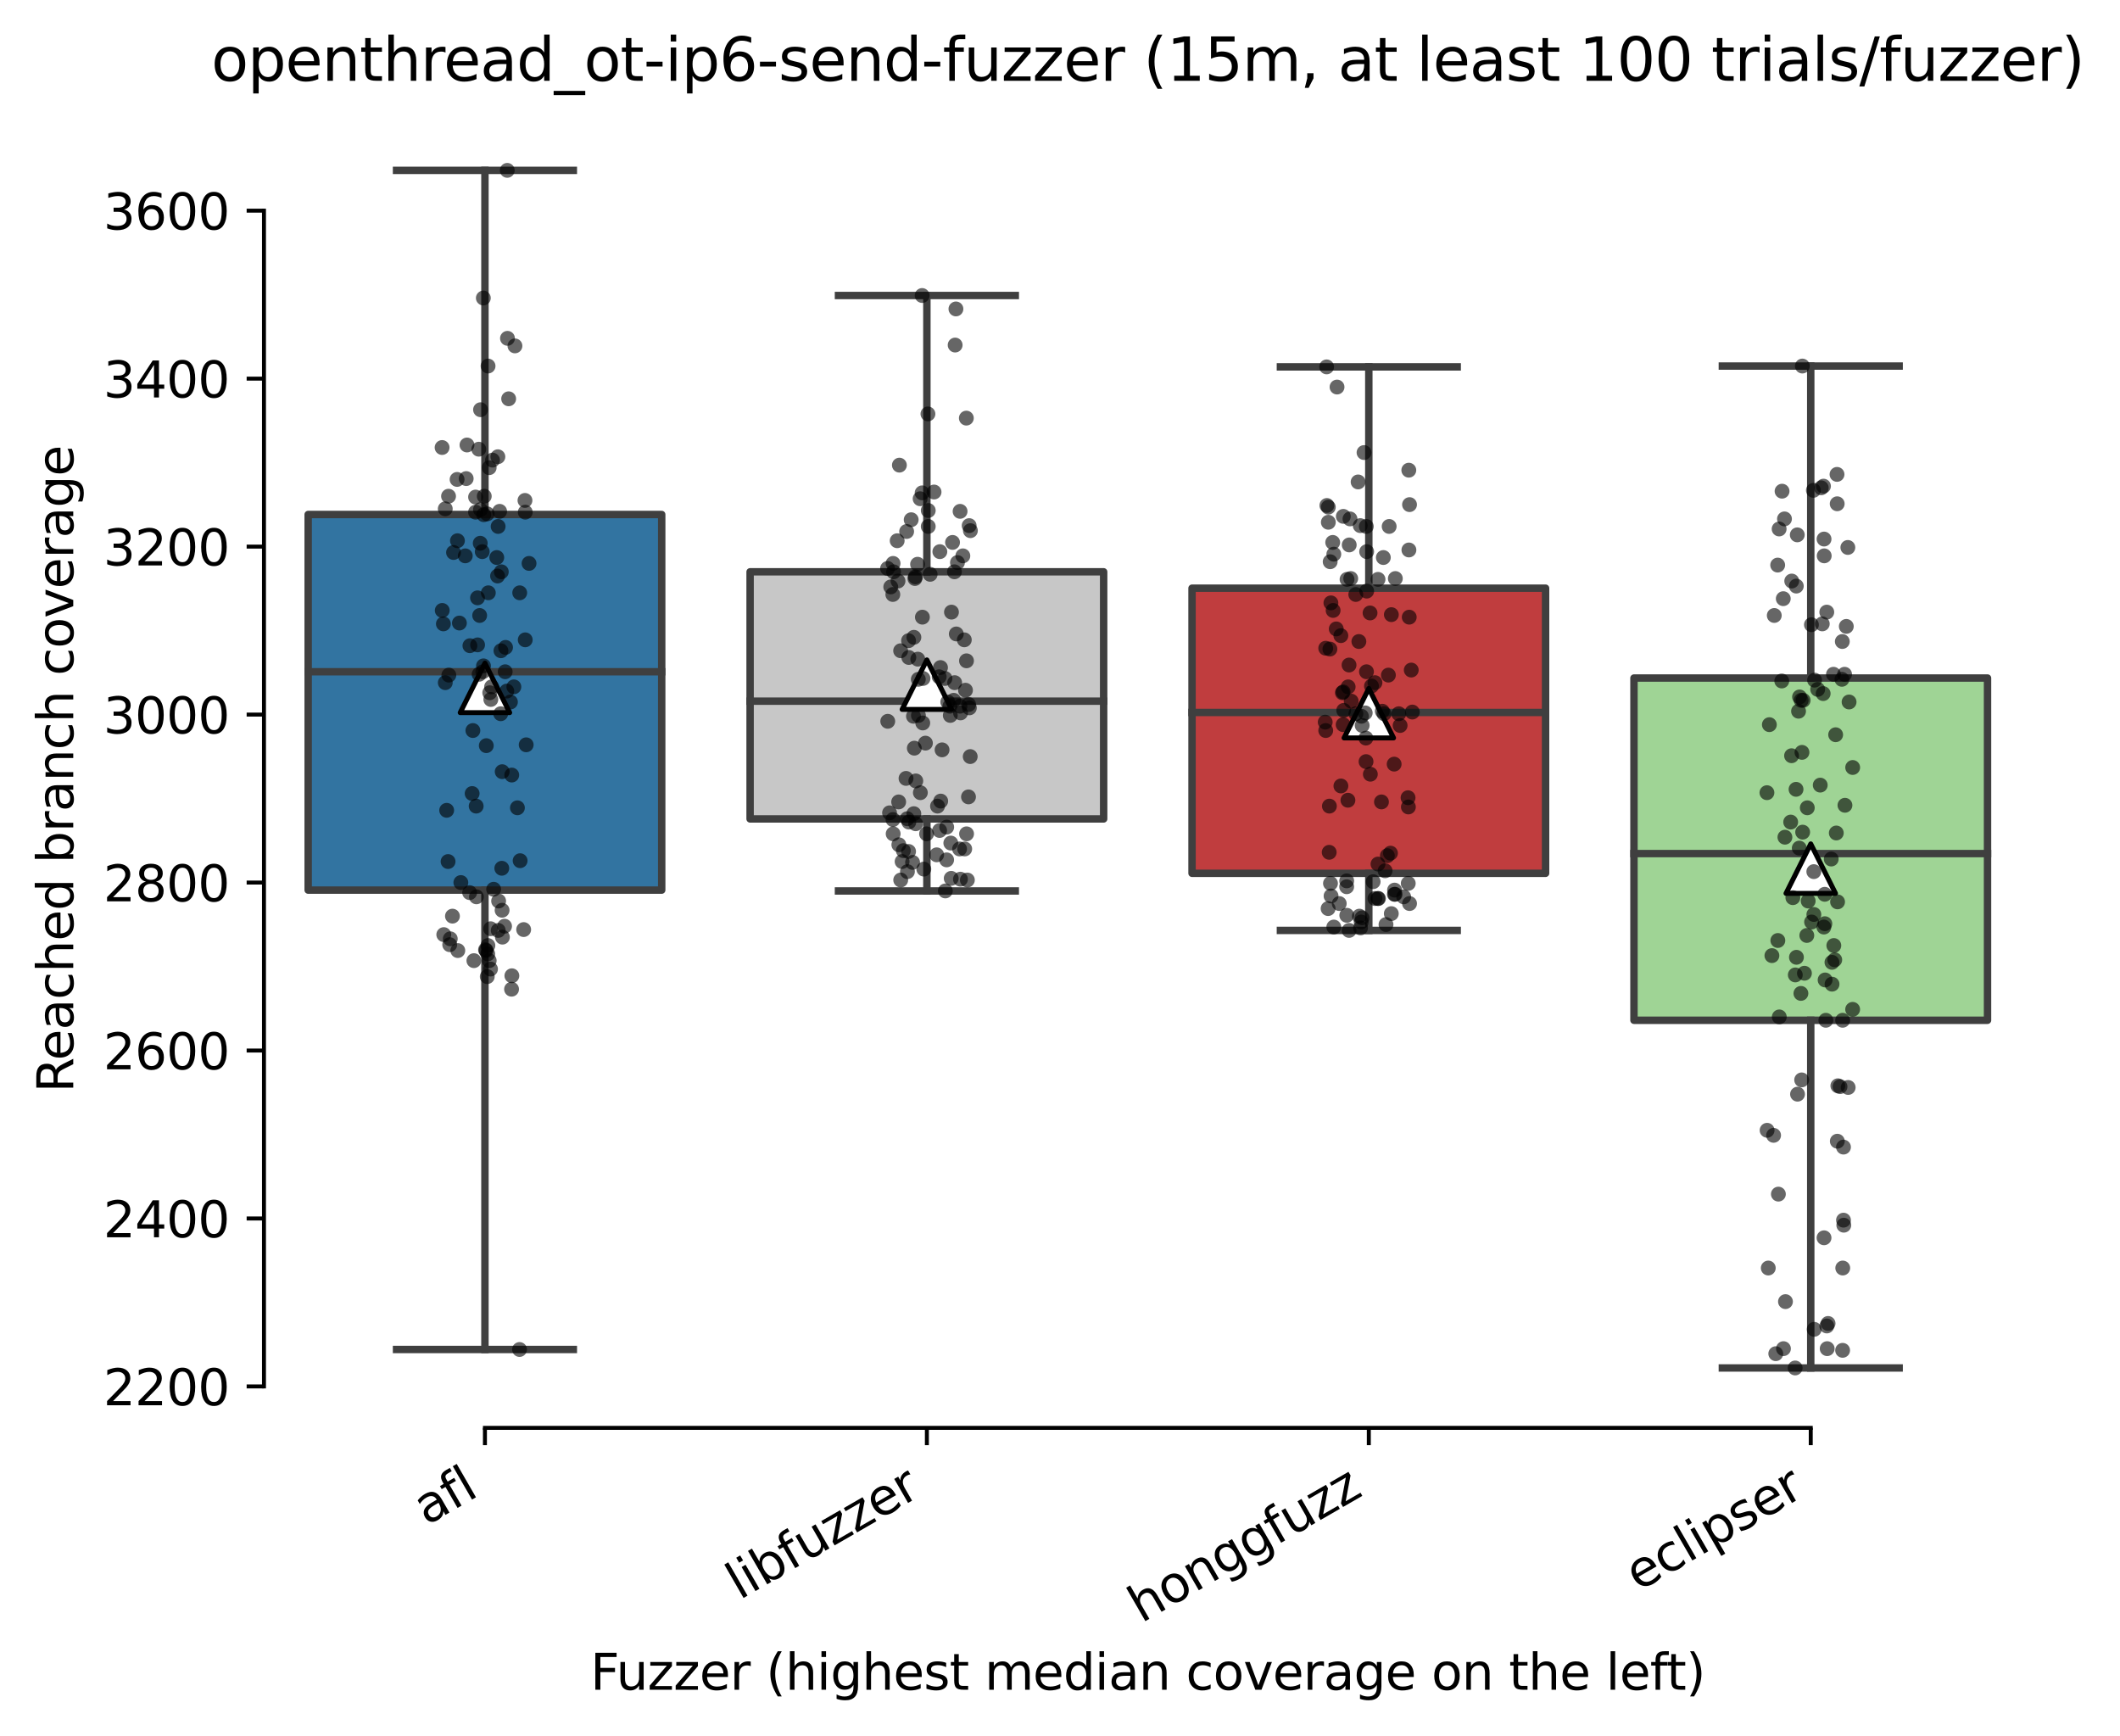 <?xml version="1.0" encoding="utf-8" standalone="no"?>
<!DOCTYPE svg PUBLIC "-//W3C//DTD SVG 1.1//EN"
  "http://www.w3.org/Graphics/SVG/1.1/DTD/svg11.dtd">
<svg xmlns:xlink="http://www.w3.org/1999/xlink" width="428.283pt" height="350.612pt" viewBox="0 0 428.283 350.612" xmlns="http://www.w3.org/2000/svg" version="1.1">
 <defs>
  <style type="text/css">*{stroke-linejoin: round; stroke-linecap: butt}</style>
 </defs>
 <g id="figure_1">
  <g id="patch_1">
   <path d="M 0 350.612 
L 428.283 350.612 
L 428.283 0 
L 0 0 
z
" style="fill: #ffffff"/>
  </g>
  <g id="axes_1">
   <g id="patch_2">
    <path d="M 53.328 288.43 
L 410.448 288.43 
L 410.448 22.318 
L 53.328 22.318 
z
" style="fill: #ffffff"/>
   </g>
   <g id="patch_3">
    <path d="M 62.256 179.804 
L 133.68 179.804 
L 133.68 103.928 
L 62.256 103.928 
L 62.256 179.804 
z
" clip-path="url(#p26b921e1cd)" style="fill: #3274a1; stroke: #3f3f3f; stroke-width: 1.5; stroke-linejoin: miter"/>
   </g>
   <g id="patch_4">
    <path d="M 151.536 165.426 
L 222.96 165.426 
L 222.96 115.507 
L 151.536 115.507 
L 151.536 165.426 
z
" clip-path="url(#p26b921e1cd)" style="fill: #c7c7c7; stroke: #3f3f3f; stroke-width: 1.5; stroke-linejoin: miter"/>
   </g>
   <g id="patch_5">
    <path d="M 240.816 176.411 
L 312.24 176.411 
L 312.24 118.815 
L 240.816 118.815 
L 240.816 176.411 
z
" clip-path="url(#p26b921e1cd)" style="fill: #c03d3e; stroke: #3f3f3f; stroke-width: 1.5; stroke-linejoin: miter"/>
   </g>
   <g id="patch_6">
    <path d="M 330.096 206.099 
L 401.52 206.099 
L 401.52 136.967 
L 330.096 136.967 
L 330.096 206.099 
z
" clip-path="url(#p26b921e1cd)" style="fill: #9fd495; stroke: #3f3f3f; stroke-width: 1.5; stroke-linejoin: miter"/>
   </g>
   <g id="matplotlib.axis_1">
    <g id="xtick_1">
     <g id="line2d_1">
      <defs>
       <path id="mdf311a9cd5" d="M 0 0 
L 0 3.5 
" style="stroke: #000000; stroke-width: 0.8"/>
      </defs>
      <g>
       <use xlink:href="#mdf311a9cd5" x="97.968" y="288.43" style="stroke: #000000; stroke-width: 0.8"/>
      </g>
     </g>
     <g id="text_1">
      <!-- afl -->
      <g transform="translate(86.167 308.224) rotate(-30) scale(0.1 -0.1)">
       <defs>
        <path id="DejaVuSans-61" d="M 2194 1759 
Q 1497 1759 1228 1600 
Q 959 1441 959 1056 
Q 959 750 1161 570 
Q 1363 391 1709 391 
Q 2188 391 2477 730 
Q 2766 1069 2766 1631 
L 2766 1759 
L 2194 1759 
z
M 3341 1997 
L 3341 0 
L 2766 0 
L 2766 531 
Q 2569 213 2275 61 
Q 1981 -91 1556 -91 
Q 1019 -91 701 211 
Q 384 513 384 1019 
Q 384 1609 779 1909 
Q 1175 2209 1959 2209 
L 2766 2209 
L 2766 2266 
Q 2766 2663 2505 2880 
Q 2244 3097 1772 3097 
Q 1472 3097 1187 3025 
Q 903 2953 641 2809 
L 641 3341 
Q 956 3463 1253 3523 
Q 1550 3584 1831 3584 
Q 2591 3584 2966 3190 
Q 3341 2797 3341 1997 
z
" transform="scale(0.016)"/>
        <path id="DejaVuSans-66" d="M 2375 4863 
L 2375 4384 
L 1825 4384 
Q 1516 4384 1395 4259 
Q 1275 4134 1275 3809 
L 1275 3500 
L 2222 3500 
L 2222 3053 
L 1275 3053 
L 1275 0 
L 697 0 
L 697 3053 
L 147 3053 
L 147 3500 
L 697 3500 
L 697 3744 
Q 697 4328 969 4595 
Q 1241 4863 1831 4863 
L 2375 4863 
z
" transform="scale(0.016)"/>
        <path id="DejaVuSans-6c" d="M 603 4863 
L 1178 4863 
L 1178 0 
L 603 0 
L 603 4863 
z
" transform="scale(0.016)"/>
       </defs>
       <use xlink:href="#DejaVuSans-61"/>
       <use xlink:href="#DejaVuSans-66" x="61.279"/>
       <use xlink:href="#DejaVuSans-6c" x="96.484"/>
      </g>
     </g>
    </g>
    <g id="xtick_2">
     <g id="line2d_2">
      <g>
       <use xlink:href="#mdf311a9cd5" x="187.248" y="288.43" style="stroke: #000000; stroke-width: 0.8"/>
      </g>
     </g>
     <g id="text_2">
      <!-- libfuzzer -->
      <g transform="translate(149.382 323.272) rotate(-30) scale(0.1 -0.1)">
       <defs>
        <path id="DejaVuSans-69" d="M 603 3500 
L 1178 3500 
L 1178 0 
L 603 0 
L 603 3500 
z
M 603 4863 
L 1178 4863 
L 1178 4134 
L 603 4134 
L 603 4863 
z
" transform="scale(0.016)"/>
        <path id="DejaVuSans-62" d="M 3116 1747 
Q 3116 2381 2855 2742 
Q 2594 3103 2138 3103 
Q 1681 3103 1420 2742 
Q 1159 2381 1159 1747 
Q 1159 1113 1420 752 
Q 1681 391 2138 391 
Q 2594 391 2855 752 
Q 3116 1113 3116 1747 
z
M 1159 2969 
Q 1341 3281 1617 3432 
Q 1894 3584 2278 3584 
Q 2916 3584 3314 3078 
Q 3713 2572 3713 1747 
Q 3713 922 3314 415 
Q 2916 -91 2278 -91 
Q 1894 -91 1617 61 
Q 1341 213 1159 525 
L 1159 0 
L 581 0 
L 581 4863 
L 1159 4863 
L 1159 2969 
z
" transform="scale(0.016)"/>
        <path id="DejaVuSans-75" d="M 544 1381 
L 544 3500 
L 1119 3500 
L 1119 1403 
Q 1119 906 1312 657 
Q 1506 409 1894 409 
Q 2359 409 2629 706 
Q 2900 1003 2900 1516 
L 2900 3500 
L 3475 3500 
L 3475 0 
L 2900 0 
L 2900 538 
Q 2691 219 2414 64 
Q 2138 -91 1772 -91 
Q 1169 -91 856 284 
Q 544 659 544 1381 
z
M 1991 3584 
L 1991 3584 
z
" transform="scale(0.016)"/>
        <path id="DejaVuSans-7a" d="M 353 3500 
L 3084 3500 
L 3084 2975 
L 922 459 
L 3084 459 
L 3084 0 
L 275 0 
L 275 525 
L 2438 3041 
L 353 3041 
L 353 3500 
z
" transform="scale(0.016)"/>
        <path id="DejaVuSans-65" d="M 3597 1894 
L 3597 1613 
L 953 1613 
Q 991 1019 1311 708 
Q 1631 397 2203 397 
Q 2534 397 2845 478 
Q 3156 559 3463 722 
L 3463 178 
Q 3153 47 2828 -22 
Q 2503 -91 2169 -91 
Q 1331 -91 842 396 
Q 353 884 353 1716 
Q 353 2575 817 3079 
Q 1281 3584 2069 3584 
Q 2775 3584 3186 3129 
Q 3597 2675 3597 1894 
z
M 3022 2063 
Q 3016 2534 2758 2815 
Q 2500 3097 2075 3097 
Q 1594 3097 1305 2825 
Q 1016 2553 972 2059 
L 3022 2063 
z
" transform="scale(0.016)"/>
        <path id="DejaVuSans-72" d="M 2631 2963 
Q 2534 3019 2420 3045 
Q 2306 3072 2169 3072 
Q 1681 3072 1420 2755 
Q 1159 2438 1159 1844 
L 1159 0 
L 581 0 
L 581 3500 
L 1159 3500 
L 1159 2956 
Q 1341 3275 1631 3429 
Q 1922 3584 2338 3584 
Q 2397 3584 2469 3576 
Q 2541 3569 2628 3553 
L 2631 2963 
z
" transform="scale(0.016)"/>
       </defs>
       <use xlink:href="#DejaVuSans-6c"/>
       <use xlink:href="#DejaVuSans-69" x="27.783"/>
       <use xlink:href="#DejaVuSans-62" x="55.566"/>
       <use xlink:href="#DejaVuSans-66" x="119.043"/>
       <use xlink:href="#DejaVuSans-75" x="154.248"/>
       <use xlink:href="#DejaVuSans-7a" x="217.627"/>
       <use xlink:href="#DejaVuSans-7a" x="270.117"/>
       <use xlink:href="#DejaVuSans-65" x="322.607"/>
       <use xlink:href="#DejaVuSans-72" x="384.131"/>
      </g>
     </g>
    </g>
    <g id="xtick_3">
     <g id="line2d_3">
      <g>
       <use xlink:href="#mdf311a9cd5" x="276.528" y="288.43" style="stroke: #000000; stroke-width: 0.8"/>
      </g>
     </g>
     <g id="text_3">
      <!-- honggfuzz -->
      <g transform="translate(230.589 327.933) rotate(-30) scale(0.1 -0.1)">
       <defs>
        <path id="DejaVuSans-68" d="M 3513 2113 
L 3513 0 
L 2938 0 
L 2938 2094 
Q 2938 2591 2744 2837 
Q 2550 3084 2163 3084 
Q 1697 3084 1428 2787 
Q 1159 2491 1159 1978 
L 1159 0 
L 581 0 
L 581 4863 
L 1159 4863 
L 1159 2956 
Q 1366 3272 1645 3428 
Q 1925 3584 2291 3584 
Q 2894 3584 3203 3211 
Q 3513 2838 3513 2113 
z
" transform="scale(0.016)"/>
        <path id="DejaVuSans-6f" d="M 1959 3097 
Q 1497 3097 1228 2736 
Q 959 2375 959 1747 
Q 959 1119 1226 758 
Q 1494 397 1959 397 
Q 2419 397 2687 759 
Q 2956 1122 2956 1747 
Q 2956 2369 2687 2733 
Q 2419 3097 1959 3097 
z
M 1959 3584 
Q 2709 3584 3137 3096 
Q 3566 2609 3566 1747 
Q 3566 888 3137 398 
Q 2709 -91 1959 -91 
Q 1206 -91 779 398 
Q 353 888 353 1747 
Q 353 2609 779 3096 
Q 1206 3584 1959 3584 
z
" transform="scale(0.016)"/>
        <path id="DejaVuSans-6e" d="M 3513 2113 
L 3513 0 
L 2938 0 
L 2938 2094 
Q 2938 2591 2744 2837 
Q 2550 3084 2163 3084 
Q 1697 3084 1428 2787 
Q 1159 2491 1159 1978 
L 1159 0 
L 581 0 
L 581 3500 
L 1159 3500 
L 1159 2956 
Q 1366 3272 1645 3428 
Q 1925 3584 2291 3584 
Q 2894 3584 3203 3211 
Q 3513 2838 3513 2113 
z
" transform="scale(0.016)"/>
        <path id="DejaVuSans-67" d="M 2906 1791 
Q 2906 2416 2648 2759 
Q 2391 3103 1925 3103 
Q 1463 3103 1205 2759 
Q 947 2416 947 1791 
Q 947 1169 1205 825 
Q 1463 481 1925 481 
Q 2391 481 2648 825 
Q 2906 1169 2906 1791 
z
M 3481 434 
Q 3481 -459 3084 -895 
Q 2688 -1331 1869 -1331 
Q 1566 -1331 1297 -1286 
Q 1028 -1241 775 -1147 
L 775 -588 
Q 1028 -725 1275 -790 
Q 1522 -856 1778 -856 
Q 2344 -856 2625 -561 
Q 2906 -266 2906 331 
L 2906 616 
Q 2728 306 2450 153 
Q 2172 0 1784 0 
Q 1141 0 747 490 
Q 353 981 353 1791 
Q 353 2603 747 3093 
Q 1141 3584 1784 3584 
Q 2172 3584 2450 3431 
Q 2728 3278 2906 2969 
L 2906 3500 
L 3481 3500 
L 3481 434 
z
" transform="scale(0.016)"/>
       </defs>
       <use xlink:href="#DejaVuSans-68"/>
       <use xlink:href="#DejaVuSans-6f" x="63.379"/>
       <use xlink:href="#DejaVuSans-6e" x="124.561"/>
       <use xlink:href="#DejaVuSans-67" x="187.939"/>
       <use xlink:href="#DejaVuSans-67" x="251.416"/>
       <use xlink:href="#DejaVuSans-66" x="314.893"/>
       <use xlink:href="#DejaVuSans-75" x="350.098"/>
       <use xlink:href="#DejaVuSans-7a" x="413.477"/>
       <use xlink:href="#DejaVuSans-7a" x="465.967"/>
      </g>
     </g>
    </g>
    <g id="xtick_4">
     <g id="line2d_4">
      <g>
       <use xlink:href="#mdf311a9cd5" x="365.808" y="288.43" style="stroke: #000000; stroke-width: 0.8"/>
      </g>
     </g>
     <g id="text_4">
      <!-- eclipser -->
      <g transform="translate(330.968 321.525) rotate(-30) scale(0.1 -0.1)">
       <defs>
        <path id="DejaVuSans-63" d="M 3122 3366 
L 3122 2828 
Q 2878 2963 2633 3030 
Q 2388 3097 2138 3097 
Q 1578 3097 1268 2742 
Q 959 2388 959 1747 
Q 959 1106 1268 751 
Q 1578 397 2138 397 
Q 2388 397 2633 464 
Q 2878 531 3122 666 
L 3122 134 
Q 2881 22 2623 -34 
Q 2366 -91 2075 -91 
Q 1284 -91 818 406 
Q 353 903 353 1747 
Q 353 2603 823 3093 
Q 1294 3584 2113 3584 
Q 2378 3584 2631 3529 
Q 2884 3475 3122 3366 
z
" transform="scale(0.016)"/>
        <path id="DejaVuSans-70" d="M 1159 525 
L 1159 -1331 
L 581 -1331 
L 581 3500 
L 1159 3500 
L 1159 2969 
Q 1341 3281 1617 3432 
Q 1894 3584 2278 3584 
Q 2916 3584 3314 3078 
Q 3713 2572 3713 1747 
Q 3713 922 3314 415 
Q 2916 -91 2278 -91 
Q 1894 -91 1617 61 
Q 1341 213 1159 525 
z
M 3116 1747 
Q 3116 2381 2855 2742 
Q 2594 3103 2138 3103 
Q 1681 3103 1420 2742 
Q 1159 2381 1159 1747 
Q 1159 1113 1420 752 
Q 1681 391 2138 391 
Q 2594 391 2855 752 
Q 3116 1113 3116 1747 
z
" transform="scale(0.016)"/>
        <path id="DejaVuSans-73" d="M 2834 3397 
L 2834 2853 
Q 2591 2978 2328 3040 
Q 2066 3103 1784 3103 
Q 1356 3103 1142 2972 
Q 928 2841 928 2578 
Q 928 2378 1081 2264 
Q 1234 2150 1697 2047 
L 1894 2003 
Q 2506 1872 2764 1633 
Q 3022 1394 3022 966 
Q 3022 478 2636 193 
Q 2250 -91 1575 -91 
Q 1294 -91 989 -36 
Q 684 19 347 128 
L 347 722 
Q 666 556 975 473 
Q 1284 391 1588 391 
Q 1994 391 2212 530 
Q 2431 669 2431 922 
Q 2431 1156 2273 1281 
Q 2116 1406 1581 1522 
L 1381 1569 
Q 847 1681 609 1914 
Q 372 2147 372 2553 
Q 372 3047 722 3315 
Q 1072 3584 1716 3584 
Q 2034 3584 2315 3537 
Q 2597 3491 2834 3397 
z
" transform="scale(0.016)"/>
       </defs>
       <use xlink:href="#DejaVuSans-65"/>
       <use xlink:href="#DejaVuSans-63" x="61.523"/>
       <use xlink:href="#DejaVuSans-6c" x="116.504"/>
       <use xlink:href="#DejaVuSans-69" x="144.287"/>
       <use xlink:href="#DejaVuSans-70" x="172.07"/>
       <use xlink:href="#DejaVuSans-73" x="235.547"/>
       <use xlink:href="#DejaVuSans-65" x="287.646"/>
       <use xlink:href="#DejaVuSans-72" x="349.17"/>
      </g>
     </g>
    </g>
    <g id="text_5">
     <!-- Fuzzer (highest median coverage on the left) -->
     <g transform="translate(119.27 341.333) scale(0.1 -0.1)">
      <defs>
       <path id="DejaVuSans-46" d="M 628 4666 
L 3309 4666 
L 3309 4134 
L 1259 4134 
L 1259 2759 
L 3109 2759 
L 3109 2228 
L 1259 2228 
L 1259 0 
L 628 0 
L 628 4666 
z
" transform="scale(0.016)"/>
       <path id="DejaVuSans-20" transform="scale(0.016)"/>
       <path id="DejaVuSans-28" d="M 1984 4856 
Q 1566 4138 1362 3434 
Q 1159 2731 1159 2009 
Q 1159 1288 1364 580 
Q 1569 -128 1984 -844 
L 1484 -844 
Q 1016 -109 783 600 
Q 550 1309 550 2009 
Q 550 2706 781 3412 
Q 1013 4119 1484 4856 
L 1984 4856 
z
" transform="scale(0.016)"/>
       <path id="DejaVuSans-74" d="M 1172 4494 
L 1172 3500 
L 2356 3500 
L 2356 3053 
L 1172 3053 
L 1172 1153 
Q 1172 725 1289 603 
Q 1406 481 1766 481 
L 2356 481 
L 2356 0 
L 1766 0 
Q 1100 0 847 248 
Q 594 497 594 1153 
L 594 3053 
L 172 3053 
L 172 3500 
L 594 3500 
L 594 4494 
L 1172 4494 
z
" transform="scale(0.016)"/>
       <path id="DejaVuSans-6d" d="M 3328 2828 
Q 3544 3216 3844 3400 
Q 4144 3584 4550 3584 
Q 5097 3584 5394 3201 
Q 5691 2819 5691 2113 
L 5691 0 
L 5113 0 
L 5113 2094 
Q 5113 2597 4934 2840 
Q 4756 3084 4391 3084 
Q 3944 3084 3684 2787 
Q 3425 2491 3425 1978 
L 3425 0 
L 2847 0 
L 2847 2094 
Q 2847 2600 2669 2842 
Q 2491 3084 2119 3084 
Q 1678 3084 1418 2786 
Q 1159 2488 1159 1978 
L 1159 0 
L 581 0 
L 581 3500 
L 1159 3500 
L 1159 2956 
Q 1356 3278 1631 3431 
Q 1906 3584 2284 3584 
Q 2666 3584 2933 3390 
Q 3200 3197 3328 2828 
z
" transform="scale(0.016)"/>
       <path id="DejaVuSans-64" d="M 2906 2969 
L 2906 4863 
L 3481 4863 
L 3481 0 
L 2906 0 
L 2906 525 
Q 2725 213 2448 61 
Q 2172 -91 1784 -91 
Q 1150 -91 751 415 
Q 353 922 353 1747 
Q 353 2572 751 3078 
Q 1150 3584 1784 3584 
Q 2172 3584 2448 3432 
Q 2725 3281 2906 2969 
z
M 947 1747 
Q 947 1113 1208 752 
Q 1469 391 1925 391 
Q 2381 391 2643 752 
Q 2906 1113 2906 1747 
Q 2906 2381 2643 2742 
Q 2381 3103 1925 3103 
Q 1469 3103 1208 2742 
Q 947 2381 947 1747 
z
" transform="scale(0.016)"/>
       <path id="DejaVuSans-76" d="M 191 3500 
L 800 3500 
L 1894 563 
L 2988 3500 
L 3597 3500 
L 2284 0 
L 1503 0 
L 191 3500 
z
" transform="scale(0.016)"/>
       <path id="DejaVuSans-29" d="M 513 4856 
L 1013 4856 
Q 1481 4119 1714 3412 
Q 1947 2706 1947 2009 
Q 1947 1309 1714 600 
Q 1481 -109 1013 -844 
L 513 -844 
Q 928 -128 1133 580 
Q 1338 1288 1338 2009 
Q 1338 2731 1133 3434 
Q 928 4138 513 4856 
z
" transform="scale(0.016)"/>
      </defs>
      <use xlink:href="#DejaVuSans-46"/>
      <use xlink:href="#DejaVuSans-75" x="52.02"/>
      <use xlink:href="#DejaVuSans-7a" x="115.398"/>
      <use xlink:href="#DejaVuSans-7a" x="167.889"/>
      <use xlink:href="#DejaVuSans-65" x="220.379"/>
      <use xlink:href="#DejaVuSans-72" x="281.902"/>
      <use xlink:href="#DejaVuSans-20" x="323.016"/>
      <use xlink:href="#DejaVuSans-28" x="354.803"/>
      <use xlink:href="#DejaVuSans-68" x="393.816"/>
      <use xlink:href="#DejaVuSans-69" x="457.195"/>
      <use xlink:href="#DejaVuSans-67" x="484.979"/>
      <use xlink:href="#DejaVuSans-68" x="548.455"/>
      <use xlink:href="#DejaVuSans-65" x="611.834"/>
      <use xlink:href="#DejaVuSans-73" x="673.357"/>
      <use xlink:href="#DejaVuSans-74" x="725.457"/>
      <use xlink:href="#DejaVuSans-20" x="764.666"/>
      <use xlink:href="#DejaVuSans-6d" x="796.453"/>
      <use xlink:href="#DejaVuSans-65" x="893.865"/>
      <use xlink:href="#DejaVuSans-64" x="955.389"/>
      <use xlink:href="#DejaVuSans-69" x="1018.865"/>
      <use xlink:href="#DejaVuSans-61" x="1046.648"/>
      <use xlink:href="#DejaVuSans-6e" x="1107.928"/>
      <use xlink:href="#DejaVuSans-20" x="1171.307"/>
      <use xlink:href="#DejaVuSans-63" x="1203.094"/>
      <use xlink:href="#DejaVuSans-6f" x="1258.074"/>
      <use xlink:href="#DejaVuSans-76" x="1319.256"/>
      <use xlink:href="#DejaVuSans-65" x="1378.436"/>
      <use xlink:href="#DejaVuSans-72" x="1439.959"/>
      <use xlink:href="#DejaVuSans-61" x="1481.072"/>
      <use xlink:href="#DejaVuSans-67" x="1542.352"/>
      <use xlink:href="#DejaVuSans-65" x="1605.828"/>
      <use xlink:href="#DejaVuSans-20" x="1667.352"/>
      <use xlink:href="#DejaVuSans-6f" x="1699.139"/>
      <use xlink:href="#DejaVuSans-6e" x="1760.32"/>
      <use xlink:href="#DejaVuSans-20" x="1823.699"/>
      <use xlink:href="#DejaVuSans-74" x="1855.486"/>
      <use xlink:href="#DejaVuSans-68" x="1894.695"/>
      <use xlink:href="#DejaVuSans-65" x="1958.074"/>
      <use xlink:href="#DejaVuSans-20" x="2019.598"/>
      <use xlink:href="#DejaVuSans-6c" x="2051.385"/>
      <use xlink:href="#DejaVuSans-65" x="2079.168"/>
      <use xlink:href="#DejaVuSans-66" x="2140.691"/>
      <use xlink:href="#DejaVuSans-74" x="2174.146"/>
      <use xlink:href="#DejaVuSans-29" x="2213.355"/>
     </g>
    </g>
   </g>
   <g id="matplotlib.axis_2">
    <g id="ytick_1">
     <g id="line2d_5">
      <defs>
       <path id="m65da887486" d="M 0 0 
L -3.5 0 
" style="stroke: #000000; stroke-width: 0.8"/>
      </defs>
      <g>
       <use xlink:href="#m65da887486" x="53.328" y="280.066" style="stroke: #000000; stroke-width: 0.8"/>
      </g>
     </g>
     <g id="text_6">
      <!-- 2200 -->
      <g transform="translate(20.878 283.866) scale(0.1 -0.1)">
       <defs>
        <path id="DejaVuSans-32" d="M 1228 531 
L 3431 531 
L 3431 0 
L 469 0 
L 469 531 
Q 828 903 1448 1529 
Q 2069 2156 2228 2338 
Q 2531 2678 2651 2914 
Q 2772 3150 2772 3378 
Q 2772 3750 2511 3984 
Q 2250 4219 1831 4219 
Q 1534 4219 1204 4116 
Q 875 4013 500 3803 
L 500 4441 
Q 881 4594 1212 4672 
Q 1544 4750 1819 4750 
Q 2544 4750 2975 4387 
Q 3406 4025 3406 3419 
Q 3406 3131 3298 2873 
Q 3191 2616 2906 2266 
Q 2828 2175 2409 1742 
Q 1991 1309 1228 531 
z
" transform="scale(0.016)"/>
        <path id="DejaVuSans-30" d="M 2034 4250 
Q 1547 4250 1301 3770 
Q 1056 3291 1056 2328 
Q 1056 1369 1301 889 
Q 1547 409 2034 409 
Q 2525 409 2770 889 
Q 3016 1369 3016 2328 
Q 3016 3291 2770 3770 
Q 2525 4250 2034 4250 
z
M 2034 4750 
Q 2819 4750 3233 4129 
Q 3647 3509 3647 2328 
Q 3647 1150 3233 529 
Q 2819 -91 2034 -91 
Q 1250 -91 836 529 
Q 422 1150 422 2328 
Q 422 3509 836 4129 
Q 1250 4750 2034 4750 
z
" transform="scale(0.016)"/>
       </defs>
       <use xlink:href="#DejaVuSans-32"/>
       <use xlink:href="#DejaVuSans-32" x="63.623"/>
       <use xlink:href="#DejaVuSans-30" x="127.246"/>
       <use xlink:href="#DejaVuSans-30" x="190.869"/>
      </g>
     </g>
    </g>
    <g id="ytick_2">
     <g id="line2d_6">
      <g>
       <use xlink:href="#m65da887486" x="53.328" y="246.137" style="stroke: #000000; stroke-width: 0.8"/>
      </g>
     </g>
     <g id="text_7">
      <!-- 2400 -->
      <g transform="translate(20.878 249.936) scale(0.1 -0.1)">
       <defs>
        <path id="DejaVuSans-34" d="M 2419 4116 
L 825 1625 
L 2419 1625 
L 2419 4116 
z
M 2253 4666 
L 3047 4666 
L 3047 1625 
L 3713 1625 
L 3713 1100 
L 3047 1100 
L 3047 0 
L 2419 0 
L 2419 1100 
L 313 1100 
L 313 1709 
L 2253 4666 
z
" transform="scale(0.016)"/>
       </defs>
       <use xlink:href="#DejaVuSans-32"/>
       <use xlink:href="#DejaVuSans-34" x="63.623"/>
       <use xlink:href="#DejaVuSans-30" x="127.246"/>
       <use xlink:href="#DejaVuSans-30" x="190.869"/>
      </g>
     </g>
    </g>
    <g id="ytick_3">
     <g id="line2d_7">
      <g>
       <use xlink:href="#m65da887486" x="53.328" y="212.207" style="stroke: #000000; stroke-width: 0.8"/>
      </g>
     </g>
     <g id="text_8">
      <!-- 2600 -->
      <g transform="translate(20.878 216.006) scale(0.1 -0.1)">
       <defs>
        <path id="DejaVuSans-36" d="M 2113 2584 
Q 1688 2584 1439 2293 
Q 1191 2003 1191 1497 
Q 1191 994 1439 701 
Q 1688 409 2113 409 
Q 2538 409 2786 701 
Q 3034 994 3034 1497 
Q 3034 2003 2786 2293 
Q 2538 2584 2113 2584 
z
M 3366 4563 
L 3366 3988 
Q 3128 4100 2886 4159 
Q 2644 4219 2406 4219 
Q 1781 4219 1451 3797 
Q 1122 3375 1075 2522 
Q 1259 2794 1537 2939 
Q 1816 3084 2150 3084 
Q 2853 3084 3261 2657 
Q 3669 2231 3669 1497 
Q 3669 778 3244 343 
Q 2819 -91 2113 -91 
Q 1303 -91 875 529 
Q 447 1150 447 2328 
Q 447 3434 972 4092 
Q 1497 4750 2381 4750 
Q 2619 4750 2861 4703 
Q 3103 4656 3366 4563 
z
" transform="scale(0.016)"/>
       </defs>
       <use xlink:href="#DejaVuSans-32"/>
       <use xlink:href="#DejaVuSans-36" x="63.623"/>
       <use xlink:href="#DejaVuSans-30" x="127.246"/>
       <use xlink:href="#DejaVuSans-30" x="190.869"/>
      </g>
     </g>
    </g>
    <g id="ytick_4">
     <g id="line2d_8">
      <g>
       <use xlink:href="#m65da887486" x="53.328" y="178.277" style="stroke: #000000; stroke-width: 0.8"/>
      </g>
     </g>
     <g id="text_9">
      <!-- 2800 -->
      <g transform="translate(20.878 182.076) scale(0.1 -0.1)">
       <defs>
        <path id="DejaVuSans-38" d="M 2034 2216 
Q 1584 2216 1326 1975 
Q 1069 1734 1069 1313 
Q 1069 891 1326 650 
Q 1584 409 2034 409 
Q 2484 409 2743 651 
Q 3003 894 3003 1313 
Q 3003 1734 2745 1975 
Q 2488 2216 2034 2216 
z
M 1403 2484 
Q 997 2584 770 2862 
Q 544 3141 544 3541 
Q 544 4100 942 4425 
Q 1341 4750 2034 4750 
Q 2731 4750 3128 4425 
Q 3525 4100 3525 3541 
Q 3525 3141 3298 2862 
Q 3072 2584 2669 2484 
Q 3125 2378 3379 2068 
Q 3634 1759 3634 1313 
Q 3634 634 3220 271 
Q 2806 -91 2034 -91 
Q 1263 -91 848 271 
Q 434 634 434 1313 
Q 434 1759 690 2068 
Q 947 2378 1403 2484 
z
M 1172 3481 
Q 1172 3119 1398 2916 
Q 1625 2713 2034 2713 
Q 2441 2713 2670 2916 
Q 2900 3119 2900 3481 
Q 2900 3844 2670 4047 
Q 2441 4250 2034 4250 
Q 1625 4250 1398 4047 
Q 1172 3844 1172 3481 
z
" transform="scale(0.016)"/>
       </defs>
       <use xlink:href="#DejaVuSans-32"/>
       <use xlink:href="#DejaVuSans-38" x="63.623"/>
       <use xlink:href="#DejaVuSans-30" x="127.246"/>
       <use xlink:href="#DejaVuSans-30" x="190.869"/>
      </g>
     </g>
    </g>
    <g id="ytick_5">
     <g id="line2d_9">
      <g>
       <use xlink:href="#m65da887486" x="53.328" y="144.347" style="stroke: #000000; stroke-width: 0.8"/>
      </g>
     </g>
     <g id="text_10">
      <!-- 3000 -->
      <g transform="translate(20.878 148.146) scale(0.1 -0.1)">
       <defs>
        <path id="DejaVuSans-33" d="M 2597 2516 
Q 3050 2419 3304 2112 
Q 3559 1806 3559 1356 
Q 3559 666 3084 287 
Q 2609 -91 1734 -91 
Q 1441 -91 1130 -33 
Q 819 25 488 141 
L 488 750 
Q 750 597 1062 519 
Q 1375 441 1716 441 
Q 2309 441 2620 675 
Q 2931 909 2931 1356 
Q 2931 1769 2642 2001 
Q 2353 2234 1838 2234 
L 1294 2234 
L 1294 2753 
L 1863 2753 
Q 2328 2753 2575 2939 
Q 2822 3125 2822 3475 
Q 2822 3834 2567 4026 
Q 2313 4219 1838 4219 
Q 1578 4219 1281 4162 
Q 984 4106 628 3988 
L 628 4550 
Q 988 4650 1302 4700 
Q 1616 4750 1894 4750 
Q 2613 4750 3031 4423 
Q 3450 4097 3450 3541 
Q 3450 3153 3228 2886 
Q 3006 2619 2597 2516 
z
" transform="scale(0.016)"/>
       </defs>
       <use xlink:href="#DejaVuSans-33"/>
       <use xlink:href="#DejaVuSans-30" x="63.623"/>
       <use xlink:href="#DejaVuSans-30" x="127.246"/>
       <use xlink:href="#DejaVuSans-30" x="190.869"/>
      </g>
     </g>
    </g>
    <g id="ytick_6">
     <g id="line2d_10">
      <g>
       <use xlink:href="#m65da887486" x="53.328" y="110.417" style="stroke: #000000; stroke-width: 0.8"/>
      </g>
     </g>
     <g id="text_11">
      <!-- 3200 -->
      <g transform="translate(20.878 114.216) scale(0.1 -0.1)">
       <use xlink:href="#DejaVuSans-33"/>
       <use xlink:href="#DejaVuSans-32" x="63.623"/>
       <use xlink:href="#DejaVuSans-30" x="127.246"/>
       <use xlink:href="#DejaVuSans-30" x="190.869"/>
      </g>
     </g>
    </g>
    <g id="ytick_7">
     <g id="line2d_11">
      <g>
       <use xlink:href="#m65da887486" x="53.328" y="76.487" style="stroke: #000000; stroke-width: 0.8"/>
      </g>
     </g>
     <g id="text_12">
      <!-- 3400 -->
      <g transform="translate(20.878 80.286) scale(0.1 -0.1)">
       <use xlink:href="#DejaVuSans-33"/>
       <use xlink:href="#DejaVuSans-34" x="63.623"/>
       <use xlink:href="#DejaVuSans-30" x="127.246"/>
       <use xlink:href="#DejaVuSans-30" x="190.869"/>
      </g>
     </g>
    </g>
    <g id="ytick_8">
     <g id="line2d_12">
      <g>
       <use xlink:href="#m65da887486" x="53.328" y="42.557" style="stroke: #000000; stroke-width: 0.8"/>
      </g>
     </g>
     <g id="text_13">
      <!-- 3600 -->
      <g transform="translate(20.878 46.357) scale(0.1 -0.1)">
       <use xlink:href="#DejaVuSans-33"/>
       <use xlink:href="#DejaVuSans-36" x="63.623"/>
       <use xlink:href="#DejaVuSans-30" x="127.246"/>
       <use xlink:href="#DejaVuSans-30" x="190.869"/>
      </g>
     </g>
    </g>
    <g id="text_14">
     <!-- Reached branch coverage -->
     <g transform="translate(14.798 220.706) rotate(-90) scale(0.1 -0.1)">
      <defs>
       <path id="DejaVuSans-52" d="M 2841 2188 
Q 3044 2119 3236 1894 
Q 3428 1669 3622 1275 
L 4263 0 
L 3584 0 
L 2988 1197 
Q 2756 1666 2539 1819 
Q 2322 1972 1947 1972 
L 1259 1972 
L 1259 0 
L 628 0 
L 628 4666 
L 2053 4666 
Q 2853 4666 3247 4331 
Q 3641 3997 3641 3322 
Q 3641 2881 3436 2590 
Q 3231 2300 2841 2188 
z
M 1259 4147 
L 1259 2491 
L 2053 2491 
Q 2509 2491 2742 2702 
Q 2975 2913 2975 3322 
Q 2975 3731 2742 3939 
Q 2509 4147 2053 4147 
L 1259 4147 
z
" transform="scale(0.016)"/>
      </defs>
      <use xlink:href="#DejaVuSans-52"/>
      <use xlink:href="#DejaVuSans-65" x="64.982"/>
      <use xlink:href="#DejaVuSans-61" x="126.506"/>
      <use xlink:href="#DejaVuSans-63" x="187.785"/>
      <use xlink:href="#DejaVuSans-68" x="242.766"/>
      <use xlink:href="#DejaVuSans-65" x="306.145"/>
      <use xlink:href="#DejaVuSans-64" x="367.668"/>
      <use xlink:href="#DejaVuSans-20" x="431.145"/>
      <use xlink:href="#DejaVuSans-62" x="462.932"/>
      <use xlink:href="#DejaVuSans-72" x="526.408"/>
      <use xlink:href="#DejaVuSans-61" x="567.521"/>
      <use xlink:href="#DejaVuSans-6e" x="628.801"/>
      <use xlink:href="#DejaVuSans-63" x="692.18"/>
      <use xlink:href="#DejaVuSans-68" x="747.16"/>
      <use xlink:href="#DejaVuSans-20" x="810.539"/>
      <use xlink:href="#DejaVuSans-63" x="842.326"/>
      <use xlink:href="#DejaVuSans-6f" x="897.307"/>
      <use xlink:href="#DejaVuSans-76" x="958.488"/>
      <use xlink:href="#DejaVuSans-65" x="1017.668"/>
      <use xlink:href="#DejaVuSans-72" x="1079.191"/>
      <use xlink:href="#DejaVuSans-61" x="1120.305"/>
      <use xlink:href="#DejaVuSans-67" x="1181.584"/>
      <use xlink:href="#DejaVuSans-65" x="1245.061"/>
     </g>
    </g>
   </g>
   <g id="line2d_13">
    <path d="M 97.968 179.804 
L 97.968 272.602 
" clip-path="url(#p26b921e1cd)" style="fill: none; stroke: #3f3f3f; stroke-width: 1.5; stroke-linecap: square"/>
   </g>
   <g id="line2d_14">
    <path d="M 97.968 103.928 
L 97.968 34.414 
" clip-path="url(#p26b921e1cd)" style="fill: none; stroke: #3f3f3f; stroke-width: 1.5; stroke-linecap: square"/>
   </g>
   <g id="line2d_15">
    <path d="M 80.112 272.602 
L 115.824 272.602 
" clip-path="url(#p26b921e1cd)" style="fill: none; stroke: #3f3f3f; stroke-width: 1.5; stroke-linecap: square"/>
   </g>
   <g id="line2d_16">
    <path d="M 80.112 34.414 
L 115.824 34.414 
" clip-path="url(#p26b921e1cd)" style="fill: none; stroke: #3f3f3f; stroke-width: 1.5; stroke-linecap: square"/>
   </g>
   <g id="line2d_17"/>
   <g id="line2d_18">
    <path d="M 187.248 165.426 
L 187.248 179.973 
" clip-path="url(#p26b921e1cd)" style="fill: none; stroke: #3f3f3f; stroke-width: 1.5; stroke-linecap: square"/>
   </g>
   <g id="line2d_19">
    <path d="M 187.248 115.507 
L 187.248 59.692 
" clip-path="url(#p26b921e1cd)" style="fill: none; stroke: #3f3f3f; stroke-width: 1.5; stroke-linecap: square"/>
   </g>
   <g id="line2d_20">
    <path d="M 169.392 179.973 
L 205.104 179.973 
" clip-path="url(#p26b921e1cd)" style="fill: none; stroke: #3f3f3f; stroke-width: 1.5; stroke-linecap: square"/>
   </g>
   <g id="line2d_21">
    <path d="M 169.392 59.692 
L 205.104 59.692 
" clip-path="url(#p26b921e1cd)" style="fill: none; stroke: #3f3f3f; stroke-width: 1.5; stroke-linecap: square"/>
   </g>
   <g id="line2d_22"/>
   <g id="line2d_23">
    <path d="M 276.528 176.411 
L 276.528 187.947 
" clip-path="url(#p26b921e1cd)" style="fill: none; stroke: #3f3f3f; stroke-width: 1.5; stroke-linecap: square"/>
   </g>
   <g id="line2d_24">
    <path d="M 276.528 118.815 
L 276.528 74.112 
" clip-path="url(#p26b921e1cd)" style="fill: none; stroke: #3f3f3f; stroke-width: 1.5; stroke-linecap: square"/>
   </g>
   <g id="line2d_25">
    <path d="M 258.672 187.947 
L 294.384 187.947 
" clip-path="url(#p26b921e1cd)" style="fill: none; stroke: #3f3f3f; stroke-width: 1.5; stroke-linecap: square"/>
   </g>
   <g id="line2d_26">
    <path d="M 258.672 74.112 
L 294.384 74.112 
" clip-path="url(#p26b921e1cd)" style="fill: none; stroke: #3f3f3f; stroke-width: 1.5; stroke-linecap: square"/>
   </g>
   <g id="line2d_27"/>
   <g id="line2d_28">
    <path d="M 365.808 206.099 
L 365.808 276.334 
" clip-path="url(#p26b921e1cd)" style="fill: none; stroke: #3f3f3f; stroke-width: 1.5; stroke-linecap: square"/>
   </g>
   <g id="line2d_29">
    <path d="M 365.808 136.967 
L 365.808 73.942 
" clip-path="url(#p26b921e1cd)" style="fill: none; stroke: #3f3f3f; stroke-width: 1.5; stroke-linecap: square"/>
   </g>
   <g id="line2d_30">
    <path d="M 347.952 276.334 
L 383.664 276.334 
" clip-path="url(#p26b921e1cd)" style="fill: none; stroke: #3f3f3f; stroke-width: 1.5; stroke-linecap: square"/>
   </g>
   <g id="line2d_31">
    <path d="M 347.952 73.942 
L 383.664 73.942 
" clip-path="url(#p26b921e1cd)" style="fill: none; stroke: #3f3f3f; stroke-width: 1.5; stroke-linecap: square"/>
   </g>
   <g id="line2d_32"/>
   <g id="line2d_33">
    <path d="M 62.256 135.695 
L 133.68 135.695 
" clip-path="url(#p26b921e1cd)" style="fill: none; stroke: #3f3f3f; stroke-width: 1.5; stroke-linecap: square"/>
   </g>
   <g id="line2d_34">
    <defs>
     <path id="m6ca0a21719" d="M 0 -5 
L -5 5 
L 5 5 
z
" style="stroke: #000000; stroke-linejoin: miter"/>
    </defs>
    <g clip-path="url(#p26b921e1cd)">
     <use xlink:href="#m6ca0a21719" x="97.968" y="138.955" style="fill: #ffffff; stroke: #000000; stroke-linejoin: miter"/>
    </g>
   </g>
   <g id="line2d_35">
    <path d="M 151.536 141.633 
L 222.96 141.633 
" clip-path="url(#p26b921e1cd)" style="fill: none; stroke: #3f3f3f; stroke-width: 1.5; stroke-linecap: square"/>
   </g>
   <g id="line2d_36">
    <g clip-path="url(#p26b921e1cd)">
     <use xlink:href="#m6ca0a21719" x="187.248" y="138.304" style="fill: #ffffff; stroke: #000000; stroke-linejoin: miter"/>
    </g>
   </g>
   <g id="line2d_37">
    <path d="M 240.816 143.923 
L 312.24 143.923 
" clip-path="url(#p26b921e1cd)" style="fill: none; stroke: #3f3f3f; stroke-width: 1.5; stroke-linecap: square"/>
   </g>
   <g id="line2d_38">
    <g clip-path="url(#p26b921e1cd)">
     <use xlink:href="#m6ca0a21719" x="276.528" y="144.067" style="fill: #ffffff; stroke: #000000; stroke-linejoin: miter"/>
    </g>
   </g>
   <g id="line2d_39">
    <path d="M 330.096 172.424 
L 401.52 172.424 
" clip-path="url(#p26b921e1cd)" style="fill: none; stroke: #3f3f3f; stroke-width: 1.5; stroke-linecap: square"/>
   </g>
   <g id="line2d_40">
    <g clip-path="url(#p26b921e1cd)">
     <use xlink:href="#m6ca0a21719" x="365.808" y="175.466" style="fill: #ffffff; stroke: #000000; stroke-linejoin: miter"/>
    </g>
   </g>
   <g id="patch_7">
    <path d="M 53.328 280.066 
L 53.328 42.557 
" style="fill: none; stroke: #000000; stroke-width: 0.8; stroke-linejoin: miter; stroke-linecap: square"/>
   </g>
   <g id="patch_8">
    <path d="M 97.968 288.43 
L 365.808 288.43 
" style="fill: none; stroke: #000000; stroke-width: 0.8; stroke-linejoin: miter; stroke-linecap: square"/>
   </g>
   <g id="PathCollection_1">
    <defs>
     <path id="m3f0e9aea1f" d="M 0 1.5 
C 0.398 1.5 0.779 1.342 1.061 1.061 
C 1.342 0.779 1.5 0.398 1.5 0 
C 1.5 -0.398 1.342 -0.779 1.061 -1.061 
C 0.779 -1.342 0.398 -1.5 0 -1.5 
C -0.398 -1.5 -0.779 -1.342 -1.061 -1.061 
C -1.342 -0.779 -1.5 -0.398 -1.5 0 
C -1.5 0.398 -1.342 0.779 -1.061 1.061 
C -0.779 1.342 -0.398 1.5 0 1.5 
z
"/>
    </defs>
    <g clip-path="url(#p26b921e1cd)">
     <use xlink:href="#m3f0e9aea1f" x="101.153" y="144.177" style="fill-opacity: 0.6"/>
     <use xlink:href="#m3f0e9aea1f" x="99.496" y="92.943" style="fill-opacity: 0.6"/>
     <use xlink:href="#m3f0e9aea1f" x="97.833" y="100.238" style="fill-opacity: 0.6"/>
     <use xlink:href="#m3f0e9aea1f" x="99.093" y="195.751" style="fill-opacity: 0.6"/>
     <use xlink:href="#m3f0e9aea1f" x="89.342" y="123.31" style="fill-opacity: 0.6"/>
     <use xlink:href="#m3f0e9aea1f" x="100.633" y="106.345" style="fill-opacity: 0.6"/>
     <use xlink:href="#m3f0e9aea1f" x="104.529" y="163.178" style="fill-opacity: 0.6"/>
     <use xlink:href="#m3f0e9aea1f" x="102.521" y="68.344" style="fill-opacity: 0.6"/>
     <use xlink:href="#m3f0e9aea1f" x="101.499" y="189.304" style="fill-opacity: 0.6"/>
     <use xlink:href="#m3f0e9aea1f" x="96.075" y="100.408" style="fill-opacity: 0.6"/>
     <use xlink:href="#m3f0e9aea1f" x="98.566" y="191" style="fill-opacity: 0.6"/>
     <use xlink:href="#m3f0e9aea1f" x="100.517" y="116.355" style="fill-opacity: 0.6"/>
     <use xlink:href="#m3f0e9aea1f" x="98.202" y="192.018" style="fill-opacity: 0.6"/>
     <use xlink:href="#m3f0e9aea1f" x="90.965" y="189.643" style="fill-opacity: 0.6"/>
     <use xlink:href="#m3f0e9aea1f" x="96.726" y="90.738" style="fill-opacity: 0.6"/>
     <use xlink:href="#m3f0e9aea1f" x="100.357" y="112.622" style="fill-opacity: 0.6"/>
     <use xlink:href="#m3f0e9aea1f" x="103.346" y="199.822" style="fill-opacity: 0.6"/>
     <use xlink:href="#m3f0e9aea1f" x="93.101" y="178.277" style="fill-opacity: 0.6"/>
     <use xlink:href="#m3f0e9aea1f" x="102.478" y="34.414" style="fill-opacity: 0.6"/>
     <use xlink:href="#m3f0e9aea1f" x="93.994" y="112.283" style="fill-opacity: 0.6"/>
     <use xlink:href="#m3f0e9aea1f" x="92.81" y="125.855" style="fill-opacity: 0.6"/>
     <use xlink:href="#m3f0e9aea1f" x="101.203" y="131.454" style="fill-opacity: 0.6"/>
     <use xlink:href="#m3f0e9aea1f" x="96.795" y="136.204" style="fill-opacity: 0.6"/>
     <use xlink:href="#m3f0e9aea1f" x="100.934" y="103.292" style="fill-opacity: 0.6"/>
     <use xlink:href="#m3f0e9aea1f" x="94.876" y="180.313" style="fill-opacity: 0.6"/>
     <use xlink:href="#m3f0e9aea1f" x="97.727" y="103.97" style="fill-opacity: 0.6"/>
     <use xlink:href="#m3f0e9aea1f" x="98.598" y="73.942" style="fill-opacity: 0.6"/>
     <use xlink:href="#m3f0e9aea1f" x="90.852" y="190.831" style="fill-opacity: 0.6"/>
     <use xlink:href="#m3f0e9aea1f" x="89.312" y="90.398" style="fill-opacity: 0.6"/>
     <use xlink:href="#m3f0e9aea1f" x="97.645" y="60.201" style="fill-opacity: 0.6"/>
     <use xlink:href="#m3f0e9aea1f" x="103.119" y="141.802" style="fill-opacity: 0.6"/>
     <use xlink:href="#m3f0e9aea1f" x="101.373" y="175.393" style="fill-opacity: 0.6"/>
     <use xlink:href="#m3f0e9aea1f" x="105.791" y="187.777" style="fill-opacity: 0.6"/>
     <use xlink:href="#m3f0e9aea1f" x="96.07" y="103.461" style="fill-opacity: 0.6"/>
     <use xlink:href="#m3f0e9aea1f" x="98.24" y="150.624" style="fill-opacity: 0.6"/>
     <use xlink:href="#m3f0e9aea1f" x="89.958" y="137.9" style="fill-opacity: 0.6"/>
     <use xlink:href="#m3f0e9aea1f" x="100.732" y="182.009" style="fill-opacity: 0.6"/>
     <use xlink:href="#m3f0e9aea1f" x="96.47" y="120.766" style="fill-opacity: 0.6"/>
     <use xlink:href="#m3f0e9aea1f" x="99.158" y="141.293" style="fill-opacity: 0.6"/>
     <use xlink:href="#m3f0e9aea1f" x="105.076" y="173.866" style="fill-opacity: 0.6"/>
     <use xlink:href="#m3f0e9aea1f" x="98.424" y="103.801" style="fill-opacity: 0.6"/>
     <use xlink:href="#m3f0e9aea1f" x="94.18" y="96.675" style="fill-opacity: 0.6"/>
     <use xlink:href="#m3f0e9aea1f" x="98.437" y="197.278" style="fill-opacity: 0.6"/>
     <use xlink:href="#m3f0e9aea1f" x="90.676" y="136.373" style="fill-opacity: 0.6"/>
     <use xlink:href="#m3f0e9aea1f" x="98.823" y="94.47" style="fill-opacity: 0.6"/>
     <use xlink:href="#m3f0e9aea1f" x="102.381" y="139.597" style="fill-opacity: 0.6"/>
     <use xlink:href="#m3f0e9aea1f" x="98.939" y="139.936" style="fill-opacity: 0.6"/>
     <use xlink:href="#m3f0e9aea1f" x="95.383" y="160.294" style="fill-opacity: 0.6"/>
     <use xlink:href="#m3f0e9aea1f" x="98.652" y="119.748" style="fill-opacity: 0.6"/>
     <use xlink:href="#m3f0e9aea1f" x="103.41" y="197.108" style="fill-opacity: 0.6"/>
     <use xlink:href="#m3f0e9aea1f" x="98.83" y="194.054" style="fill-opacity: 0.6"/>
     <use xlink:href="#m3f0e9aea1f" x="91.622" y="111.605" style="fill-opacity: 0.6"/>
     <use xlink:href="#m3f0e9aea1f" x="97.422" y="111.435" style="fill-opacity: 0.6"/>
     <use xlink:href="#m3f0e9aea1f" x="95.533" y="147.57" style="fill-opacity: 0.6"/>
     <use xlink:href="#m3f0e9aea1f" x="101.277" y="115.507" style="fill-opacity: 0.6"/>
     <use xlink:href="#m3f0e9aea1f" x="92.413" y="109.229" style="fill-opacity: 0.6"/>
     <use xlink:href="#m3f0e9aea1f" x="106.108" y="129.248" style="fill-opacity: 0.6"/>
     <use xlink:href="#m3f0e9aea1f" x="97.018" y="109.738" style="fill-opacity: 0.6"/>
     <use xlink:href="#m3f0e9aea1f" x="94.931" y="130.436" style="fill-opacity: 0.6"/>
     <use xlink:href="#m3f0e9aea1f" x="102.057" y="135.695" style="fill-opacity: 0.6"/>
     <use xlink:href="#m3f0e9aea1f" x="92.487" y="192.018" style="fill-opacity: 0.6"/>
     <use xlink:href="#m3f0e9aea1f" x="102.132" y="130.775" style="fill-opacity: 0.6"/>
     <use xlink:href="#m3f0e9aea1f" x="96.481" y="130.266" style="fill-opacity: 0.6"/>
     <use xlink:href="#m3f0e9aea1f" x="90.237" y="163.687" style="fill-opacity: 0.6"/>
     <use xlink:href="#m3f0e9aea1f" x="96.197" y="162.839" style="fill-opacity: 0.6"/>
     <use xlink:href="#m3f0e9aea1f" x="92.343" y="96.845" style="fill-opacity: 0.6"/>
     <use xlink:href="#m3f0e9aea1f" x="106.054" y="101.086" style="fill-opacity: 0.6"/>
     <use xlink:href="#m3f0e9aea1f" x="89.653" y="188.795" style="fill-opacity: 0.6"/>
     <use xlink:href="#m3f0e9aea1f" x="99.115" y="187.608" style="fill-opacity: 0.6"/>
     <use xlink:href="#m3f0e9aea1f" x="101.434" y="183.875" style="fill-opacity: 0.6"/>
     <use xlink:href="#m3f0e9aea1f" x="102.761" y="80.559" style="fill-opacity: 0.6"/>
     <use xlink:href="#m3f0e9aea1f" x="100.582" y="92.265" style="fill-opacity: 0.6"/>
     <use xlink:href="#m3f0e9aea1f" x="103.812" y="138.748" style="fill-opacity: 0.6"/>
     <use xlink:href="#m3f0e9aea1f" x="104.028" y="69.871" style="fill-opacity: 0.6"/>
     <use xlink:href="#m3f0e9aea1f" x="90.522" y="174.036" style="fill-opacity: 0.6"/>
     <use xlink:href="#m3f0e9aea1f" x="95.738" y="194.054" style="fill-opacity: 0.6"/>
     <use xlink:href="#m3f0e9aea1f" x="106.879" y="113.81" style="fill-opacity: 0.6"/>
     <use xlink:href="#m3f0e9aea1f" x="101.932" y="187.099" style="fill-opacity: 0.6"/>
     <use xlink:href="#m3f0e9aea1f" x="104.956" y="272.602" style="fill-opacity: 0.6"/>
     <use xlink:href="#m3f0e9aea1f" x="97.078" y="82.764" style="fill-opacity: 0.6"/>
     <use xlink:href="#m3f0e9aea1f" x="99.311" y="138.748" style="fill-opacity: 0.6"/>
     <use xlink:href="#m3f0e9aea1f" x="94.341" y="89.889" style="fill-opacity: 0.6"/>
     <use xlink:href="#m3f0e9aea1f" x="106.114" y="103.461" style="fill-opacity: 0.6"/>
     <use xlink:href="#m3f0e9aea1f" x="96.249" y="181.161" style="fill-opacity: 0.6"/>
     <use xlink:href="#m3f0e9aea1f" x="101.455" y="155.883" style="fill-opacity: 0.6"/>
     <use xlink:href="#m3f0e9aea1f" x="89.571" y="126.025" style="fill-opacity: 0.6"/>
     <use xlink:href="#m3f0e9aea1f" x="100.653" y="187.947" style="fill-opacity: 0.6"/>
     <use xlink:href="#m3f0e9aea1f" x="98.533" y="192.697" style="fill-opacity: 0.6"/>
     <use xlink:href="#m3f0e9aea1f" x="104.994" y="119.748" style="fill-opacity: 0.6"/>
     <use xlink:href="#m3f0e9aea1f" x="103.385" y="156.562" style="fill-opacity: 0.6"/>
     <use xlink:href="#m3f0e9aea1f" x="98.088" y="191.849" style="fill-opacity: 0.6"/>
     <use xlink:href="#m3f0e9aea1f" x="90.614" y="100.238" style="fill-opacity: 0.6"/>
     <use xlink:href="#m3f0e9aea1f" x="97.544" y="135.695" style="fill-opacity: 0.6"/>
     <use xlink:href="#m3f0e9aea1f" x="91.405" y="185.063" style="fill-opacity: 0.6"/>
     <use xlink:href="#m3f0e9aea1f" x="96.901" y="124.328" style="fill-opacity: 0.6"/>
     <use xlink:href="#m3f0e9aea1f" x="99.727" y="179.634" style="fill-opacity: 0.6"/>
     <use xlink:href="#m3f0e9aea1f" x="97.674" y="134.507" style="fill-opacity: 0.6"/>
     <use xlink:href="#m3f0e9aea1f" x="106.3" y="150.454" style="fill-opacity: 0.6"/>
     <use xlink:href="#m3f0e9aea1f" x="97.062" y="102.952" style="fill-opacity: 0.6"/>
     <use xlink:href="#m3f0e9aea1f" x="89.954" y="102.783" style="fill-opacity: 0.6"/>
    </g>
   </g>
   <g id="PathCollection_2">
    <g clip-path="url(#p26b921e1cd)">
     <use xlink:href="#m3f0e9aea1f" x="185.54" y="144.517" style="fill-opacity: 0.6"/>
     <use xlink:href="#m3f0e9aea1f" x="187.524" y="106.345" style="fill-opacity: 0.6"/>
     <use xlink:href="#m3f0e9aea1f" x="180.37" y="120.087" style="fill-opacity: 0.6"/>
     <use xlink:href="#m3f0e9aea1f" x="190.978" y="179.973" style="fill-opacity: 0.6"/>
     <use xlink:href="#m3f0e9aea1f" x="186.466" y="137.052" style="fill-opacity: 0.6"/>
     <use xlink:href="#m3f0e9aea1f" x="179.951" y="118.56" style="fill-opacity: 0.6"/>
     <use xlink:href="#m3f0e9aea1f" x="195.656" y="160.973" style="fill-opacity: 0.6"/>
     <use xlink:href="#m3f0e9aea1f" x="181.696" y="93.961" style="fill-opacity: 0.6"/>
     <use xlink:href="#m3f0e9aea1f" x="182.246" y="174.036" style="fill-opacity: 0.6"/>
     <use xlink:href="#m3f0e9aea1f" x="181.249" y="109.229" style="fill-opacity: 0.6"/>
     <use xlink:href="#m3f0e9aea1f" x="183.554" y="172" style="fill-opacity: 0.6"/>
     <use xlink:href="#m3f0e9aea1f" x="193.193" y="128.061" style="fill-opacity: 0.6"/>
     <use xlink:href="#m3f0e9aea1f" x="189.226" y="172.678" style="fill-opacity: 0.6"/>
     <use xlink:href="#m3f0e9aea1f" x="190.042" y="161.821" style="fill-opacity: 0.6"/>
     <use xlink:href="#m3f0e9aea1f" x="185.886" y="100.747" style="fill-opacity: 0.6"/>
     <use xlink:href="#m3f0e9aea1f" x="192.216" y="123.65" style="fill-opacity: 0.6"/>
     <use xlink:href="#m3f0e9aea1f" x="183.32" y="176.071" style="fill-opacity: 0.6"/>
     <use xlink:href="#m3f0e9aea1f" x="194.029" y="177.598" style="fill-opacity: 0.6"/>
     <use xlink:href="#m3f0e9aea1f" x="193.118" y="62.406" style="fill-opacity: 0.6"/>
     <use xlink:href="#m3f0e9aea1f" x="192.817" y="115.507" style="fill-opacity: 0.6"/>
     <use xlink:href="#m3f0e9aea1f" x="183.546" y="129.418" style="fill-opacity: 0.6"/>
     <use xlink:href="#m3f0e9aea1f" x="192.862" y="137.9" style="fill-opacity: 0.6"/>
     <use xlink:href="#m3f0e9aea1f" x="186.415" y="146.043" style="fill-opacity: 0.6"/>
     <use xlink:href="#m3f0e9aea1f" x="186.289" y="99.559" style="fill-opacity: 0.6"/>
     <use xlink:href="#m3f0e9aea1f" x="185.933" y="160.124" style="fill-opacity: 0.6"/>
     <use xlink:href="#m3f0e9aea1f" x="194.516" y="112.283" style="fill-opacity: 0.6"/>
     <use xlink:href="#m3f0e9aea1f" x="187.461" y="83.612" style="fill-opacity: 0.6"/>
     <use xlink:href="#m3f0e9aea1f" x="181.585" y="170.643" style="fill-opacity: 0.6"/>
     <use xlink:href="#m3f0e9aea1f" x="187.908" y="116.015" style="fill-opacity: 0.6"/>
     <use xlink:href="#m3f0e9aea1f" x="186.291" y="59.692" style="fill-opacity: 0.6"/>
     <use xlink:href="#m3f0e9aea1f" x="191.899" y="142.65" style="fill-opacity: 0.6"/>
     <use xlink:href="#m3f0e9aea1f" x="191.466" y="141.802" style="fill-opacity: 0.6"/>
     <use xlink:href="#m3f0e9aea1f" x="180.394" y="165.553" style="fill-opacity: 0.6"/>
     <use xlink:href="#m3f0e9aea1f" x="195.79" y="106.176" style="fill-opacity: 0.6"/>
     <use xlink:href="#m3f0e9aea1f" x="196.004" y="152.829" style="fill-opacity: 0.6"/>
     <use xlink:href="#m3f0e9aea1f" x="183.6" y="132.811" style="fill-opacity: 0.6"/>
     <use xlink:href="#m3f0e9aea1f" x="192.164" y="177.429" style="fill-opacity: 0.6"/>
     <use xlink:href="#m3f0e9aea1f" x="194.811" y="129.248" style="fill-opacity: 0.6"/>
     <use xlink:href="#m3f0e9aea1f" x="179.344" y="145.704" style="fill-opacity: 0.6"/>
     <use xlink:href="#m3f0e9aea1f" x="181.548" y="161.99" style="fill-opacity: 0.6"/>
     <use xlink:href="#m3f0e9aea1f" x="185.369" y="113.98" style="fill-opacity: 0.6"/>
     <use xlink:href="#m3f0e9aea1f" x="193.957" y="103.292" style="fill-opacity: 0.6"/>
     <use xlink:href="#m3f0e9aea1f" x="193.852" y="171.491" style="fill-opacity: 0.6"/>
     <use xlink:href="#m3f0e9aea1f" x="195.047" y="139.427" style="fill-opacity: 0.6"/>
     <use xlink:href="#m3f0e9aea1f" x="189.869" y="111.435" style="fill-opacity: 0.6"/>
     <use xlink:href="#m3f0e9aea1f" x="192.663" y="141.463" style="fill-opacity: 0.6"/>
     <use xlink:href="#m3f0e9aea1f" x="190.9" y="137.052" style="fill-opacity: 0.6"/>
     <use xlink:href="#m3f0e9aea1f" x="183.274" y="165.383" style="fill-opacity: 0.6"/>
     <use xlink:href="#m3f0e9aea1f" x="192.959" y="69.701" style="fill-opacity: 0.6"/>
     <use xlink:href="#m3f0e9aea1f" x="181.961" y="177.768" style="fill-opacity: 0.6"/>
     <use xlink:href="#m3f0e9aea1f" x="189.399" y="162.839" style="fill-opacity: 0.6"/>
     <use xlink:href="#m3f0e9aea1f" x="180.422" y="113.81" style="fill-opacity: 0.6"/>
     <use xlink:href="#m3f0e9aea1f" x="184.832" y="116.864" style="fill-opacity: 0.6"/>
     <use xlink:href="#m3f0e9aea1f" x="183.035" y="157.24" style="fill-opacity: 0.6"/>
     <use xlink:href="#m3f0e9aea1f" x="181.416" y="117.373" style="fill-opacity: 0.6"/>
     <use xlink:href="#m3f0e9aea1f" x="186.957" y="150.115" style="fill-opacity: 0.6"/>
     <use xlink:href="#m3f0e9aea1f" x="195.252" y="133.489" style="fill-opacity: 0.6"/>
     <use xlink:href="#m3f0e9aea1f" x="184.923" y="116.524" style="fill-opacity: 0.6"/>
     <use xlink:href="#m3f0e9aea1f" x="194.048" y="144.008" style="fill-opacity: 0.6"/>
     <use xlink:href="#m3f0e9aea1f" x="193.931" y="142.65" style="fill-opacity: 0.6"/>
     <use xlink:href="#m3f0e9aea1f" x="191.252" y="167.08" style="fill-opacity: 0.6"/>
     <use xlink:href="#m3f0e9aea1f" x="181.948" y="131.454" style="fill-opacity: 0.6"/>
     <use xlink:href="#m3f0e9aea1f" x="184.539" y="144.686" style="fill-opacity: 0.6"/>
     <use xlink:href="#m3f0e9aea1f" x="190.317" y="151.472" style="fill-opacity: 0.6"/>
     <use xlink:href="#m3f0e9aea1f" x="179.709" y="164.196" style="fill-opacity: 0.6"/>
     <use xlink:href="#m3f0e9aea1f" x="192.432" y="109.569" style="fill-opacity: 0.6"/>
     <use xlink:href="#m3f0e9aea1f" x="193.427" y="113.64" style="fill-opacity: 0.6"/>
     <use xlink:href="#m3f0e9aea1f" x="180.437" y="168.437" style="fill-opacity: 0.6"/>
     <use xlink:href="#m3f0e9aea1f" x="192.083" y="170.303" style="fill-opacity: 0.6"/>
     <use xlink:href="#m3f0e9aea1f" x="195.267" y="168.437" style="fill-opacity: 0.6"/>
     <use xlink:href="#m3f0e9aea1f" x="187.526" y="103.122" style="fill-opacity: 0.6"/>
     <use xlink:href="#m3f0e9aea1f" x="188.699" y="99.39" style="fill-opacity: 0.6"/>
     <use xlink:href="#m3f0e9aea1f" x="191.979" y="144.517" style="fill-opacity: 0.6"/>
     <use xlink:href="#m3f0e9aea1f" x="195.221" y="84.461" style="fill-opacity: 0.6"/>
     <use xlink:href="#m3f0e9aea1f" x="184.987" y="166.401" style="fill-opacity: 0.6"/>
     <use xlink:href="#m3f0e9aea1f" x="184.356" y="174.205" style="fill-opacity: 0.6"/>
     <use xlink:href="#m3f0e9aea1f" x="179.307" y="114.828" style="fill-opacity: 0.6"/>
     <use xlink:href="#m3f0e9aea1f" x="185.012" y="157.749" style="fill-opacity: 0.6"/>
     <use xlink:href="#m3f0e9aea1f" x="187.188" y="168.437" style="fill-opacity: 0.6"/>
     <use xlink:href="#m3f0e9aea1f" x="185.519" y="137.222" style="fill-opacity: 0.6"/>
     <use xlink:href="#m3f0e9aea1f" x="189.733" y="136.713" style="fill-opacity: 0.6"/>
     <use xlink:href="#m3f0e9aea1f" x="184.079" y="104.988" style="fill-opacity: 0.6"/>
     <use xlink:href="#m3f0e9aea1f" x="186.342" y="124.668" style="fill-opacity: 0.6"/>
     <use xlink:href="#m3f0e9aea1f" x="183.604" y="166.062" style="fill-opacity: 0.6"/>
     <use xlink:href="#m3f0e9aea1f" x="184.613" y="164.366" style="fill-opacity: 0.6"/>
     <use xlink:href="#m3f0e9aea1f" x="185.413" y="133.15" style="fill-opacity: 0.6"/>
     <use xlink:href="#m3f0e9aea1f" x="195.43" y="177.768" style="fill-opacity: 0.6"/>
     <use xlink:href="#m3f0e9aea1f" x="182.491" y="171.83" style="fill-opacity: 0.6"/>
     <use xlink:href="#m3f0e9aea1f" x="189.998" y="134.847" style="fill-opacity: 0.6"/>
     <use xlink:href="#m3f0e9aea1f" x="184.713" y="151.133" style="fill-opacity: 0.6"/>
     <use xlink:href="#m3f0e9aea1f" x="191.239" y="173.696" style="fill-opacity: 0.6"/>
     <use xlink:href="#m3f0e9aea1f" x="183.159" y="107.363" style="fill-opacity: 0.6"/>
     <use xlink:href="#m3f0e9aea1f" x="195.832" y="142.99" style="fill-opacity: 0.6"/>
     <use xlink:href="#m3f0e9aea1f" x="194.892" y="171.491" style="fill-opacity: 0.6"/>
     <use xlink:href="#m3f0e9aea1f" x="184.623" y="128.739" style="fill-opacity: 0.6"/>
     <use xlink:href="#m3f0e9aea1f" x="186.631" y="175.562" style="fill-opacity: 0.6"/>
     <use xlink:href="#m3f0e9aea1f" x="195.682" y="142.311" style="fill-opacity: 0.6"/>
     <use xlink:href="#m3f0e9aea1f" x="189.82" y="167.759" style="fill-opacity: 0.6"/>
     <use xlink:href="#m3f0e9aea1f" x="180.521" y="115.507" style="fill-opacity: 0.6"/>
     <use xlink:href="#m3f0e9aea1f" x="196.043" y="107.194" style="fill-opacity: 0.6"/>
    </g>
   </g>
   <g id="PathCollection_3">
    <g clip-path="url(#p26b921e1cd)">
     <use xlink:href="#m3f0e9aea1f" x="279.605" y="144.177" style="fill-opacity: 0.6"/>
     <use xlink:href="#m3f0e9aea1f" x="284.629" y="111.096" style="fill-opacity: 0.6"/>
     <use xlink:href="#m3f0e9aea1f" x="276.093" y="111.435" style="fill-opacity: 0.6"/>
     <use xlink:href="#m3f0e9aea1f" x="268.304" y="183.536" style="fill-opacity: 0.6"/>
     <use xlink:href="#m3f0e9aea1f" x="276.778" y="123.819" style="fill-opacity: 0.6"/>
     <use xlink:href="#m3f0e9aea1f" x="269.457" y="111.944" style="fill-opacity: 0.6"/>
     <use xlink:href="#m3f0e9aea1f" x="284.455" y="161.142" style="fill-opacity: 0.6"/>
     <use xlink:href="#m3f0e9aea1f" x="268.346" y="102.444" style="fill-opacity: 0.6"/>
     <use xlink:href="#m3f0e9aea1f" x="272.078" y="184.893" style="fill-opacity: 0.6"/>
     <use xlink:href="#m3f0e9aea1f" x="272.131" y="117.033" style="fill-opacity: 0.6"/>
     <use xlink:href="#m3f0e9aea1f" x="268.785" y="178.446" style="fill-opacity: 0.6"/>
     <use xlink:href="#m3f0e9aea1f" x="270.882" y="128.4" style="fill-opacity: 0.6"/>
     <use xlink:href="#m3f0e9aea1f" x="278.343" y="181.5" style="fill-opacity: 0.6"/>
     <use xlink:href="#m3f0e9aea1f" x="281.072" y="184.554" style="fill-opacity: 0.6"/>
     <use xlink:href="#m3f0e9aea1f" x="274.798" y="106.176" style="fill-opacity: 0.6"/>
     <use xlink:href="#m3f0e9aea1f" x="268.723" y="113.471" style="fill-opacity: 0.6"/>
     <use xlink:href="#m3f0e9aea1f" x="275.147" y="185.402" style="fill-opacity: 0.6"/>
     <use xlink:href="#m3f0e9aea1f" x="274.989" y="186.25" style="fill-opacity: 0.6"/>
     <use xlink:href="#m3f0e9aea1f" x="268.006" y="74.112" style="fill-opacity: 0.6"/>
     <use xlink:href="#m3f0e9aea1f" x="274.521" y="129.587" style="fill-opacity: 0.6"/>
     <use xlink:href="#m3f0e9aea1f" x="267.825" y="147.57" style="fill-opacity: 0.6"/>
     <use xlink:href="#m3f0e9aea1f" x="282.852" y="146.552" style="fill-opacity: 0.6"/>
     <use xlink:href="#m3f0e9aea1f" x="281.648" y="154.356" style="fill-opacity: 0.6"/>
     <use xlink:href="#m3f0e9aea1f" x="280.641" y="106.345" style="fill-opacity: 0.6"/>
     <use xlink:href="#m3f0e9aea1f" x="280.907" y="172.339" style="fill-opacity: 0.6"/>
     <use xlink:href="#m3f0e9aea1f" x="275.563" y="91.416" style="fill-opacity: 0.6"/>
     <use xlink:href="#m3f0e9aea1f" x="284.608" y="94.979" style="fill-opacity: 0.6"/>
     <use xlink:href="#m3f0e9aea1f" x="269.454" y="187.268" style="fill-opacity: 0.6"/>
     <use xlink:href="#m3f0e9aea1f" x="268.056" y="102.104" style="fill-opacity: 0.6"/>
     <use xlink:href="#m3f0e9aea1f" x="270.109" y="78.184" style="fill-opacity: 0.6"/>
     <use xlink:href="#m3f0e9aea1f" x="271.351" y="139.766" style="fill-opacity: 0.6"/>
     <use xlink:href="#m3f0e9aea1f" x="278.379" y="174.545" style="fill-opacity: 0.6"/>
     <use xlink:href="#m3f0e9aea1f" x="268.526" y="172.169" style="fill-opacity: 0.6"/>
     <use xlink:href="#m3f0e9aea1f" x="285.32" y="143.838" style="fill-opacity: 0.6"/>
     <use xlink:href="#m3f0e9aea1f" x="270.89" y="158.767" style="fill-opacity: 0.6"/>
     <use xlink:href="#m3f0e9aea1f" x="269.234" y="109.569" style="fill-opacity: 0.6"/>
     <use xlink:href="#m3f0e9aea1f" x="277.772" y="181.5" style="fill-opacity: 0.6"/>
     <use xlink:href="#m3f0e9aea1f" x="267.821" y="130.945" style="fill-opacity: 0.6"/>
     <use xlink:href="#m3f0e9aea1f" x="275.94" y="149.097" style="fill-opacity: 0.6"/>
     <use xlink:href="#m3f0e9aea1f" x="281.693" y="180.652" style="fill-opacity: 0.6"/>
     <use xlink:href="#m3f0e9aea1f" x="268.87" y="121.784" style="fill-opacity: 0.6"/>
     <use xlink:href="#m3f0e9aea1f" x="284.754" y="101.935" style="fill-opacity: 0.6"/>
     <use xlink:href="#m3f0e9aea1f" x="270.555" y="182.518" style="fill-opacity: 0.6"/>
     <use xlink:href="#m3f0e9aea1f" x="271.343" y="146.383" style="fill-opacity: 0.6"/>
     <use xlink:href="#m3f0e9aea1f" x="269.318" y="123.31" style="fill-opacity: 0.6"/>
     <use xlink:href="#m3f0e9aea1f" x="277.772" y="137.9" style="fill-opacity: 0.6"/>
     <use xlink:href="#m3f0e9aea1f" x="272.971" y="141.633" style="fill-opacity: 0.6"/>
     <use xlink:href="#m3f0e9aea1f" x="272.308" y="161.651" style="fill-opacity: 0.6"/>
     <use xlink:href="#m3f0e9aea1f" x="280.486" y="136.373" style="fill-opacity: 0.6"/>
     <use xlink:href="#m3f0e9aea1f" x="280" y="186.759" style="fill-opacity: 0.6"/>
     <use xlink:href="#m3f0e9aea1f" x="284.495" y="178.446" style="fill-opacity: 0.6"/>
     <use xlink:href="#m3f0e9aea1f" x="276.057" y="135.695" style="fill-opacity: 0.6"/>
     <use xlink:href="#m3f0e9aea1f" x="272.874" y="116.864" style="fill-opacity: 0.6"/>
     <use xlink:href="#m3f0e9aea1f" x="275.969" y="153.847" style="fill-opacity: 0.6"/>
     <use xlink:href="#m3f0e9aea1f" x="273.896" y="120.087" style="fill-opacity: 0.6"/>
     <use xlink:href="#m3f0e9aea1f" x="284.694" y="124.668" style="fill-opacity: 0.6"/>
     <use xlink:href="#m3f0e9aea1f" x="277.069" y="138.579" style="fill-opacity: 0.6"/>
     <use xlink:href="#m3f0e9aea1f" x="278.389" y="117.033" style="fill-opacity: 0.6"/>
     <use xlink:href="#m3f0e9aea1f" x="271.189" y="139.936" style="fill-opacity: 0.6"/>
     <use xlink:href="#m3f0e9aea1f" x="271.46" y="143.499" style="fill-opacity: 0.6"/>
     <use xlink:href="#m3f0e9aea1f" x="281.841" y="180.652" style="fill-opacity: 0.6"/>
     <use xlink:href="#m3f0e9aea1f" x="275.038" y="144.686" style="fill-opacity: 0.6"/>
     <use xlink:href="#m3f0e9aea1f" x="273.916" y="144.177" style="fill-opacity: 0.6"/>
     <use xlink:href="#m3f0e9aea1f" x="282.583" y="144.177" style="fill-opacity: 0.6"/>
     <use xlink:href="#m3f0e9aea1f" x="279.083" y="161.99" style="fill-opacity: 0.6"/>
     <use xlink:href="#m3f0e9aea1f" x="268.67" y="131.114" style="fill-opacity: 0.6"/>
     <use xlink:href="#m3f0e9aea1f" x="274.369" y="97.354" style="fill-opacity: 0.6"/>
     <use xlink:href="#m3f0e9aea1f" x="274.625" y="185.063" style="fill-opacity: 0.6"/>
     <use xlink:href="#m3f0e9aea1f" x="279.818" y="175.902" style="fill-opacity: 0.6"/>
     <use xlink:href="#m3f0e9aea1f" x="280.273" y="172.848" style="fill-opacity: 0.6"/>
     <use xlink:href="#m3f0e9aea1f" x="276.021" y="106.345" style="fill-opacity: 0.6"/>
     <use xlink:href="#m3f0e9aea1f" x="268.351" y="105.497" style="fill-opacity: 0.6"/>
     <use xlink:href="#m3f0e9aea1f" x="279.258" y="143.668" style="fill-opacity: 0.6"/>
     <use xlink:href="#m3f0e9aea1f" x="272.726" y="104.819" style="fill-opacity: 0.6"/>
     <use xlink:href="#m3f0e9aea1f" x="268.9" y="180.991" style="fill-opacity: 0.6"/>
     <use xlink:href="#m3f0e9aea1f" x="274.858" y="187.438" style="fill-opacity: 0.6"/>
     <use xlink:href="#m3f0e9aea1f" x="279.463" y="112.622" style="fill-opacity: 0.6"/>
     <use xlink:href="#m3f0e9aea1f" x="272.061" y="177.937" style="fill-opacity: 0.6"/>
     <use xlink:href="#m3f0e9aea1f" x="284.757" y="182.518" style="fill-opacity: 0.6"/>
     <use xlink:href="#m3f0e9aea1f" x="285.102" y="135.355" style="fill-opacity: 0.6"/>
     <use xlink:href="#m3f0e9aea1f" x="275.802" y="144.008" style="fill-opacity: 0.6"/>
     <use xlink:href="#m3f0e9aea1f" x="272.572" y="110.078" style="fill-opacity: 0.6"/>
     <use xlink:href="#m3f0e9aea1f" x="281.887" y="116.864" style="fill-opacity: 0.6"/>
     <use xlink:href="#m3f0e9aea1f" x="283.569" y="181.161" style="fill-opacity: 0.6"/>
     <use xlink:href="#m3f0e9aea1f" x="284.523" y="163.008" style="fill-opacity: 0.6"/>
     <use xlink:href="#m3f0e9aea1f" x="269.95" y="127.043" style="fill-opacity: 0.6"/>
     <use xlink:href="#m3f0e9aea1f" x="277.402" y="178.107" style="fill-opacity: 0.6"/>
     <use xlink:href="#m3f0e9aea1f" x="272.541" y="187.947" style="fill-opacity: 0.6"/>
     <use xlink:href="#m3f0e9aea1f" x="272.354" y="138.748" style="fill-opacity: 0.6"/>
     <use xlink:href="#m3f0e9aea1f" x="276.839" y="156.392" style="fill-opacity: 0.6"/>
     <use xlink:href="#m3f0e9aea1f" x="272.056" y="179.125" style="fill-opacity: 0.6"/>
     <use xlink:href="#m3f0e9aea1f" x="271.378" y="104.31" style="fill-opacity: 0.6"/>
     <use xlink:href="#m3f0e9aea1f" x="275.186" y="146.552" style="fill-opacity: 0.6"/>
     <use xlink:href="#m3f0e9aea1f" x="281.729" y="179.804" style="fill-opacity: 0.6"/>
     <use xlink:href="#m3f0e9aea1f" x="272.535" y="134.338" style="fill-opacity: 0.6"/>
     <use xlink:href="#m3f0e9aea1f" x="278.48" y="181.5" style="fill-opacity: 0.6"/>
     <use xlink:href="#m3f0e9aea1f" x="267.722" y="145.874" style="fill-opacity: 0.6"/>
     <use xlink:href="#m3f0e9aea1f" x="268.566" y="162.839" style="fill-opacity: 0.6"/>
     <use xlink:href="#m3f0e9aea1f" x="281.082" y="124.159" style="fill-opacity: 0.6"/>
     <use xlink:href="#m3f0e9aea1f" x="276.099" y="119.408" style="fill-opacity: 0.6"/>
    </g>
   </g>
   <g id="PathCollection_4">
    <g clip-path="url(#p26b921e1cd)">
     <use xlink:href="#m3f0e9aea1f" x="358.742" y="273.45" style="fill-opacity: 0.6"/>
     <use xlink:href="#m3f0e9aea1f" x="371.152" y="101.765" style="fill-opacity: 0.6"/>
     <use xlink:href="#m3f0e9aea1f" x="361.967" y="117.373" style="fill-opacity: 0.6"/>
     <use xlink:href="#m3f0e9aea1f" x="364.533" y="196.599" style="fill-opacity: 0.6"/>
     <use xlink:href="#m3f0e9aea1f" x="372.105" y="137.222" style="fill-opacity: 0.6"/>
     <use xlink:href="#m3f0e9aea1f" x="370.838" y="148.419" style="fill-opacity: 0.6"/>
     <use xlink:href="#m3f0e9aea1f" x="361.755" y="166.062" style="fill-opacity: 0.6"/>
     <use xlink:href="#m3f0e9aea1f" x="364.113" y="73.942" style="fill-opacity: 0.6"/>
     <use xlink:href="#m3f0e9aea1f" x="359.453" y="205.421" style="fill-opacity: 0.6"/>
     <use xlink:href="#m3f0e9aea1f" x="366.343" y="99.051" style="fill-opacity: 0.6"/>
     <use xlink:href="#m3f0e9aea1f" x="362.658" y="276.334" style="fill-opacity: 0.6"/>
     <use xlink:href="#m3f0e9aea1f" x="370.969" y="168.267" style="fill-opacity: 0.6"/>
     <use xlink:href="#m3f0e9aea1f" x="370.092" y="194.393" style="fill-opacity: 0.6"/>
     <use xlink:href="#m3f0e9aea1f" x="366.506" y="268.53" style="fill-opacity: 0.6"/>
     <use xlink:href="#m3f0e9aea1f" x="360.501" y="104.819" style="fill-opacity: 0.6"/>
     <use xlink:href="#m3f0e9aea1f" x="358.439" y="124.328" style="fill-opacity: 0.6"/>
     <use xlink:href="#m3f0e9aea1f" x="363.82" y="200.671" style="fill-opacity: 0.6"/>
     <use xlink:href="#m3f0e9aea1f" x="357.228" y="256.146" style="fill-opacity: 0.6"/>
     <use xlink:href="#m3f0e9aea1f" x="368.496" y="108.89" style="fill-opacity: 0.6"/>
     <use xlink:href="#m3f0e9aea1f" x="368.857" y="206.099" style="fill-opacity: 0.6"/>
     <use xlink:href="#m3f0e9aea1f" x="369.047" y="123.65" style="fill-opacity: 0.6"/>
     <use xlink:href="#m3f0e9aea1f" x="370.398" y="136.204" style="fill-opacity: 0.6"/>
     <use xlink:href="#m3f0e9aea1f" x="367.208" y="139.257" style="fill-opacity: 0.6"/>
     <use xlink:href="#m3f0e9aea1f" x="374.273" y="203.894" style="fill-opacity: 0.6"/>
     <use xlink:href="#m3f0e9aea1f" x="372.273" y="256.146" style="fill-opacity: 0.6"/>
     <use xlink:href="#m3f0e9aea1f" x="373.303" y="110.587" style="fill-opacity: 0.6"/>
     <use xlink:href="#m3f0e9aea1f" x="365.946" y="126.194" style="fill-opacity: 0.6"/>
     <use xlink:href="#m3f0e9aea1f" x="370.469" y="191" style="fill-opacity: 0.6"/>
     <use xlink:href="#m3f0e9aea1f" x="359.422" y="106.854" style="fill-opacity: 0.6"/>
     <use xlink:href="#m3f0e9aea1f" x="368.379" y="98.202" style="fill-opacity: 0.6"/>
     <use xlink:href="#m3f0e9aea1f" x="364.274" y="141.463" style="fill-opacity: 0.6"/>
     <use xlink:href="#m3f0e9aea1f" x="365.976" y="186.25" style="fill-opacity: 0.6"/>
     <use xlink:href="#m3f0e9aea1f" x="371.225" y="182.179" style="fill-opacity: 0.6"/>
     <use xlink:href="#m3f0e9aea1f" x="369.051" y="267.852" style="fill-opacity: 0.6"/>
     <use xlink:href="#m3f0e9aea1f" x="357.448" y="146.383" style="fill-opacity: 0.6"/>
     <use xlink:href="#m3f0e9aea1f" x="363.546" y="140.784" style="fill-opacity: 0.6"/>
     <use xlink:href="#m3f0e9aea1f" x="364.174" y="168.098" style="fill-opacity: 0.6"/>
     <use xlink:href="#m3f0e9aea1f" x="360.257" y="120.935" style="fill-opacity: 0.6"/>
     <use xlink:href="#m3f0e9aea1f" x="364.036" y="151.981" style="fill-opacity: 0.6"/>
     <use xlink:href="#m3f0e9aea1f" x="372.421" y="231.716" style="fill-opacity: 0.6"/>
     <use xlink:href="#m3f0e9aea1f" x="359.954" y="137.561" style="fill-opacity: 0.6"/>
     <use xlink:href="#m3f0e9aea1f" x="367.928" y="98.542" style="fill-opacity: 0.6"/>
     <use xlink:href="#m3f0e9aea1f" x="368.656" y="186.59" style="fill-opacity: 0.6"/>
     <use xlink:href="#m3f0e9aea1f" x="366.582" y="137.391" style="fill-opacity: 0.6"/>
     <use xlink:href="#m3f0e9aea1f" x="372.486" y="247.494" style="fill-opacity: 0.6"/>
     <use xlink:href="#m3f0e9aea1f" x="372.246" y="272.771" style="fill-opacity: 0.6"/>
     <use xlink:href="#m3f0e9aea1f" x="371.282" y="219.332" style="fill-opacity: 0.6"/>
     <use xlink:href="#m3f0e9aea1f" x="365.011" y="188.965" style="fill-opacity: 0.6"/>
     <use xlink:href="#m3f0e9aea1f" x="368.137" y="126.025" style="fill-opacity: 0.6"/>
     <use xlink:href="#m3f0e9aea1f" x="357.961" y="193.036" style="fill-opacity: 0.6"/>
     <use xlink:href="#m3f0e9aea1f" x="368.63" y="180.652" style="fill-opacity: 0.6"/>
     <use xlink:href="#m3f0e9aea1f" x="359.128" y="114.149" style="fill-opacity: 0.6"/>
     <use xlink:href="#m3f0e9aea1f" x="362.892" y="118.391" style="fill-opacity: 0.6"/>
     <use xlink:href="#m3f0e9aea1f" x="374.28" y="155.035" style="fill-opacity: 0.6"/>
     <use xlink:href="#m3f0e9aea1f" x="367.725" y="158.597" style="fill-opacity: 0.6"/>
     <use xlink:href="#m3f0e9aea1f" x="363.343" y="143.668" style="fill-opacity: 0.6"/>
     <use xlink:href="#m3f0e9aea1f" x="363.488" y="171.321" style="fill-opacity: 0.6"/>
     <use xlink:href="#m3f0e9aea1f" x="372.25" y="206.099" style="fill-opacity: 0.6"/>
     <use xlink:href="#m3f0e9aea1f" x="363.973" y="218.144" style="fill-opacity: 0.6"/>
     <use xlink:href="#m3f0e9aea1f" x="372.643" y="136.204" style="fill-opacity: 0.6"/>
     <use xlink:href="#m3f0e9aea1f" x="362.916" y="193.376" style="fill-opacity: 0.6"/>
     <use xlink:href="#m3f0e9aea1f" x="373.552" y="141.802" style="fill-opacity: 0.6"/>
     <use xlink:href="#m3f0e9aea1f" x="372.185" y="129.587" style="fill-opacity: 0.6"/>
     <use xlink:href="#m3f0e9aea1f" x="356.956" y="160.124" style="fill-opacity: 0.6"/>
     <use xlink:href="#m3f0e9aea1f" x="366.427" y="176.071" style="fill-opacity: 0.6"/>
     <use xlink:href="#m3f0e9aea1f" x="361.932" y="152.66" style="fill-opacity: 0.6"/>
     <use xlink:href="#m3f0e9aea1f" x="363.138" y="221.028" style="fill-opacity: 0.6"/>
     <use xlink:href="#m3f0e9aea1f" x="368.709" y="197.956" style="fill-opacity: 0.6"/>
     <use xlink:href="#m3f0e9aea1f" x="368.459" y="187.268" style="fill-opacity: 0.6"/>
     <use xlink:href="#m3f0e9aea1f" x="365.291" y="182.009" style="fill-opacity: 0.6"/>
     <use xlink:href="#m3f0e9aea1f" x="362.688" y="196.938" style="fill-opacity: 0.6"/>
     <use xlink:href="#m3f0e9aea1f" x="360.013" y="99.22" style="fill-opacity: 0.6"/>
     <use xlink:href="#m3f0e9aea1f" x="360.701" y="262.932" style="fill-opacity: 0.6"/>
     <use xlink:href="#m3f0e9aea1f" x="356.991" y="228.323" style="fill-opacity: 0.6"/>
     <use xlink:href="#m3f0e9aea1f" x="362.194" y="181.33" style="fill-opacity: 0.6"/>
     <use xlink:href="#m3f0e9aea1f" x="370.109" y="198.804" style="fill-opacity: 0.6"/>
     <use xlink:href="#m3f0e9aea1f" x="368.529" y="112.283" style="fill-opacity: 0.6"/>
     <use xlink:href="#m3f0e9aea1f" x="358.301" y="229.341" style="fill-opacity: 0.6"/>
     <use xlink:href="#m3f0e9aea1f" x="369.128" y="272.432" style="fill-opacity: 0.6"/>
     <use xlink:href="#m3f0e9aea1f" x="371.722" y="219.502" style="fill-opacity: 0.6"/>
     <use xlink:href="#m3f0e9aea1f" x="373.368" y="219.671" style="fill-opacity: 0.6"/>
     <use xlink:href="#m3f0e9aea1f" x="372.423" y="246.476" style="fill-opacity: 0.6"/>
     <use xlink:href="#m3f0e9aea1f" x="363.088" y="108.042" style="fill-opacity: 0.6"/>
     <use xlink:href="#m3f0e9aea1f" x="370.656" y="193.885" style="fill-opacity: 0.6"/>
     <use xlink:href="#m3f0e9aea1f" x="362.837" y="159.446" style="fill-opacity: 0.6"/>
     <use xlink:href="#m3f0e9aea1f" x="372.991" y="126.534" style="fill-opacity: 0.6"/>
     <use xlink:href="#m3f0e9aea1f" x="359.161" y="189.983" style="fill-opacity: 0.6"/>
     <use xlink:href="#m3f0e9aea1f" x="360.295" y="272.432" style="fill-opacity: 0.6"/>
     <use xlink:href="#m3f0e9aea1f" x="369.309" y="267.343" style="fill-opacity: 0.6"/>
     <use xlink:href="#m3f0e9aea1f" x="360.59" y="169.116" style="fill-opacity: 0.6"/>
     <use xlink:href="#m3f0e9aea1f" x="366.435" y="184.723" style="fill-opacity: 0.6"/>
     <use xlink:href="#m3f0e9aea1f" x="371.115" y="95.827" style="fill-opacity: 0.6"/>
     <use xlink:href="#m3f0e9aea1f" x="368.318" y="140.106" style="fill-opacity: 0.6"/>
     <use xlink:href="#m3f0e9aea1f" x="371.175" y="230.529" style="fill-opacity: 0.6"/>
     <use xlink:href="#m3f0e9aea1f" x="372.717" y="162.669" style="fill-opacity: 0.6"/>
     <use xlink:href="#m3f0e9aea1f" x="369.947" y="173.527" style="fill-opacity: 0.6"/>
     <use xlink:href="#m3f0e9aea1f" x="363.873" y="141.463" style="fill-opacity: 0.6"/>
     <use xlink:href="#m3f0e9aea1f" x="359.271" y="241.217" style="fill-opacity: 0.6"/>
     <use xlink:href="#m3f0e9aea1f" x="365.11" y="163.178" style="fill-opacity: 0.6"/>
     <use xlink:href="#m3f0e9aea1f" x="368.492" y="250.038" style="fill-opacity: 0.6"/>
    </g>
   </g>
   <g id="text_15">
    <!-- openthread_ot-ip6-send-fuzzer (15m, at least 100 trials/fuzzer) -->
    <g transform="translate(42.693 16.318) scale(0.12 -0.12)">
     <defs>
      <path id="DejaVuSans-5f" d="M 3263 -1063 
L 3263 -1509 
L -63 -1509 
L -63 -1063 
L 3263 -1063 
z
" transform="scale(0.016)"/>
      <path id="DejaVuSans-2d" d="M 313 2009 
L 1997 2009 
L 1997 1497 
L 313 1497 
L 313 2009 
z
" transform="scale(0.016)"/>
      <path id="DejaVuSans-31" d="M 794 531 
L 1825 531 
L 1825 4091 
L 703 3866 
L 703 4441 
L 1819 4666 
L 2450 4666 
L 2450 531 
L 3481 531 
L 3481 0 
L 794 0 
L 794 531 
z
" transform="scale(0.016)"/>
      <path id="DejaVuSans-35" d="M 691 4666 
L 3169 4666 
L 3169 4134 
L 1269 4134 
L 1269 2991 
Q 1406 3038 1543 3061 
Q 1681 3084 1819 3084 
Q 2600 3084 3056 2656 
Q 3513 2228 3513 1497 
Q 3513 744 3044 326 
Q 2575 -91 1722 -91 
Q 1428 -91 1123 -41 
Q 819 9 494 109 
L 494 744 
Q 775 591 1075 516 
Q 1375 441 1709 441 
Q 2250 441 2565 725 
Q 2881 1009 2881 1497 
Q 2881 1984 2565 2268 
Q 2250 2553 1709 2553 
Q 1456 2553 1204 2497 
Q 953 2441 691 2322 
L 691 4666 
z
" transform="scale(0.016)"/>
      <path id="DejaVuSans-2c" d="M 750 794 
L 1409 794 
L 1409 256 
L 897 -744 
L 494 -744 
L 750 256 
L 750 794 
z
" transform="scale(0.016)"/>
      <path id="DejaVuSans-2f" d="M 1625 4666 
L 2156 4666 
L 531 -594 
L 0 -594 
L 1625 4666 
z
" transform="scale(0.016)"/>
     </defs>
     <use xlink:href="#DejaVuSans-6f"/>
     <use xlink:href="#DejaVuSans-70" x="61.182"/>
     <use xlink:href="#DejaVuSans-65" x="124.658"/>
     <use xlink:href="#DejaVuSans-6e" x="186.182"/>
     <use xlink:href="#DejaVuSans-74" x="249.561"/>
     <use xlink:href="#DejaVuSans-68" x="288.77"/>
     <use xlink:href="#DejaVuSans-72" x="352.148"/>
     <use xlink:href="#DejaVuSans-65" x="391.012"/>
     <use xlink:href="#DejaVuSans-61" x="452.535"/>
     <use xlink:href="#DejaVuSans-64" x="513.814"/>
     <use xlink:href="#DejaVuSans-5f" x="577.291"/>
     <use xlink:href="#DejaVuSans-6f" x="627.291"/>
     <use xlink:href="#DejaVuSans-74" x="688.473"/>
     <use xlink:href="#DejaVuSans-2d" x="727.682"/>
     <use xlink:href="#DejaVuSans-69" x="763.766"/>
     <use xlink:href="#DejaVuSans-70" x="791.549"/>
     <use xlink:href="#DejaVuSans-36" x="855.025"/>
     <use xlink:href="#DejaVuSans-2d" x="918.648"/>
     <use xlink:href="#DejaVuSans-73" x="954.732"/>
     <use xlink:href="#DejaVuSans-65" x="1006.832"/>
     <use xlink:href="#DejaVuSans-6e" x="1068.355"/>
     <use xlink:href="#DejaVuSans-64" x="1131.734"/>
     <use xlink:href="#DejaVuSans-2d" x="1195.211"/>
     <use xlink:href="#DejaVuSans-66" x="1231.295"/>
     <use xlink:href="#DejaVuSans-75" x="1266.5"/>
     <use xlink:href="#DejaVuSans-7a" x="1329.879"/>
     <use xlink:href="#DejaVuSans-7a" x="1382.369"/>
     <use xlink:href="#DejaVuSans-65" x="1434.859"/>
     <use xlink:href="#DejaVuSans-72" x="1496.383"/>
     <use xlink:href="#DejaVuSans-20" x="1537.496"/>
     <use xlink:href="#DejaVuSans-28" x="1569.283"/>
     <use xlink:href="#DejaVuSans-31" x="1608.297"/>
     <use xlink:href="#DejaVuSans-35" x="1671.92"/>
     <use xlink:href="#DejaVuSans-6d" x="1735.543"/>
     <use xlink:href="#DejaVuSans-2c" x="1832.955"/>
     <use xlink:href="#DejaVuSans-20" x="1864.742"/>
     <use xlink:href="#DejaVuSans-61" x="1896.529"/>
     <use xlink:href="#DejaVuSans-74" x="1957.809"/>
     <use xlink:href="#DejaVuSans-20" x="1997.018"/>
     <use xlink:href="#DejaVuSans-6c" x="2028.805"/>
     <use xlink:href="#DejaVuSans-65" x="2056.588"/>
     <use xlink:href="#DejaVuSans-61" x="2118.111"/>
     <use xlink:href="#DejaVuSans-73" x="2179.391"/>
     <use xlink:href="#DejaVuSans-74" x="2231.49"/>
     <use xlink:href="#DejaVuSans-20" x="2270.699"/>
     <use xlink:href="#DejaVuSans-31" x="2302.486"/>
     <use xlink:href="#DejaVuSans-30" x="2366.109"/>
     <use xlink:href="#DejaVuSans-30" x="2429.732"/>
     <use xlink:href="#DejaVuSans-20" x="2493.355"/>
     <use xlink:href="#DejaVuSans-74" x="2525.143"/>
     <use xlink:href="#DejaVuSans-72" x="2564.352"/>
     <use xlink:href="#DejaVuSans-69" x="2605.465"/>
     <use xlink:href="#DejaVuSans-61" x="2633.248"/>
     <use xlink:href="#DejaVuSans-6c" x="2694.527"/>
     <use xlink:href="#DejaVuSans-73" x="2722.311"/>
     <use xlink:href="#DejaVuSans-2f" x="2774.41"/>
     <use xlink:href="#DejaVuSans-66" x="2808.102"/>
     <use xlink:href="#DejaVuSans-75" x="2843.307"/>
     <use xlink:href="#DejaVuSans-7a" x="2906.686"/>
     <use xlink:href="#DejaVuSans-7a" x="2959.176"/>
     <use xlink:href="#DejaVuSans-65" x="3011.666"/>
     <use xlink:href="#DejaVuSans-72" x="3073.189"/>
     <use xlink:href="#DejaVuSans-29" x="3114.303"/>
    </g>
   </g>
  </g>
 </g>
 <defs>
  <clipPath id="p26b921e1cd">
   <rect x="53.328" y="22.318" width="357.12" height="266.112"/>
  </clipPath>
 </defs>
</svg>
